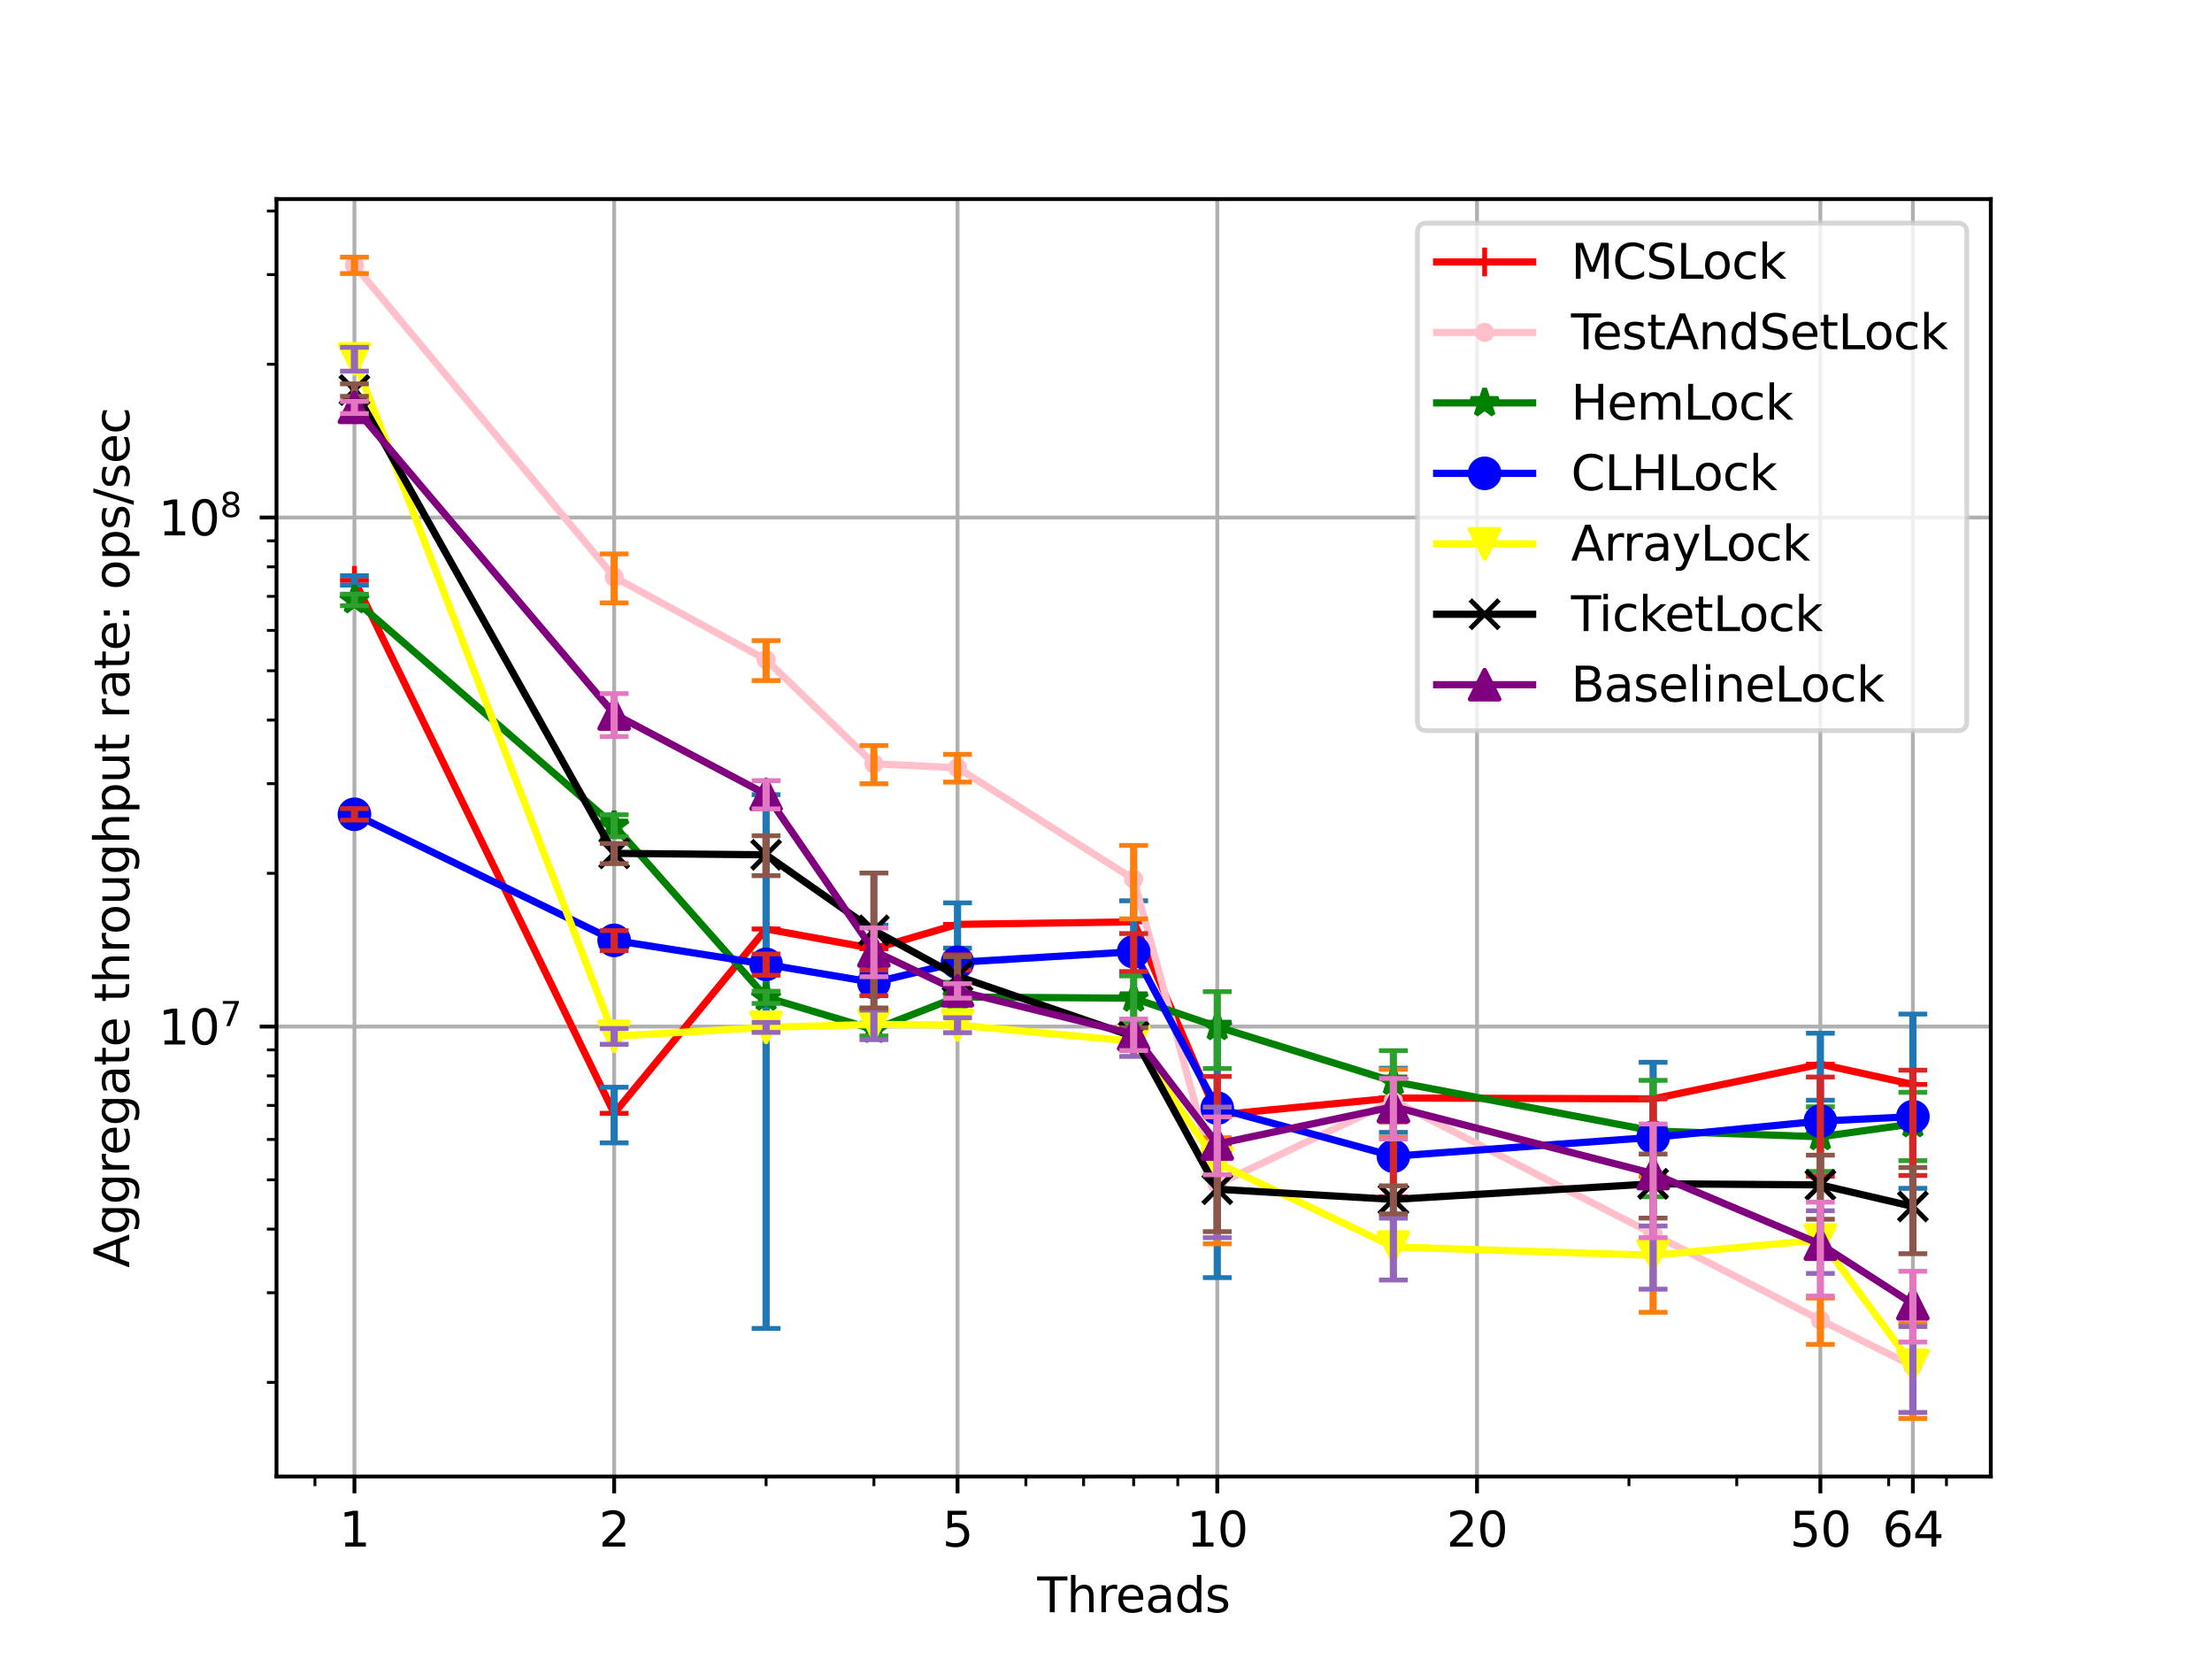 <?xml version="1.0" encoding="utf-8" standalone="no"?>
<!DOCTYPE svg PUBLIC "-//W3C//DTD SVG 1.1//EN"
  "http://www.w3.org/Graphics/SVG/1.1/DTD/svg11.dtd">
<svg xmlns:xlink="http://www.w3.org/1999/xlink" width="460.8pt" height="345.6pt" viewBox="0 0 460.8 345.6" xmlns="http://www.w3.org/2000/svg" version="1.1">
 <defs>
  <style type="text/css">*{stroke-linejoin: round; stroke-linecap: butt}</style>
 </defs>
 <g id="figure_1">
  <g id="patch_1">
   <path d="M 0 345.6 
L 460.8 345.6 
L 460.8 0 
L 0 0 
z
" style="fill: #ffffff"/>
  </g>
  <g id="axes_1">
   <g id="patch_2">
    <path d="M 57.6 307.584 
L 414.72 307.584 
L 414.72 41.472 
L 57.6 41.472 
z
" style="fill: #ffffff"/>
   </g>
   <g id="matplotlib.axis_1">
    <g id="xtick_1">
     <g id="line2d_1">
      <path d="M 73.833 307.584 
L 73.833 41.472 
" clip-path="url(#p9ba572ed52)" style="fill: none; stroke: #b0b0b0; stroke-width: 0.8; stroke-linecap: square"/>
     </g>
     <g id="line2d_2">
      <defs>
       <path id="m5af86417da" d="M 0 0 
L 0 3.5 
" style="stroke: #000000; stroke-width: 0.8"/>
      </defs>
      <g>
       <use xlink:href="#m5af86417da" x="73.833" y="307.584" style="stroke: #000000; stroke-width: 0.8"/>
      </g>
     </g>
     <g id="text_1">
      <!-- 1 -->
      <g transform="translate(70.651 322.182)scale(0.1 -0.1)">
       <defs>
        <path id="DejaVuSans-31" d="M 794 531 
L 1825 531 
L 1825 4091 
L 703 3866 
L 703 4441 
L 1819 4666 
L 2450 4666 
L 2450 531 
L 3481 531 
L 3481 0 
L 794 0 
L 794 531 
z
" transform="scale(0.016)"/>
       </defs>
       <use xlink:href="#DejaVuSans-31"/>
      </g>
     </g>
    </g>
    <g id="xtick_2">
     <g id="line2d_3">
      <path d="M 127.942 307.584 
L 127.942 41.472 
" clip-path="url(#p9ba572ed52)" style="fill: none; stroke: #b0b0b0; stroke-width: 0.8; stroke-linecap: square"/>
     </g>
     <g id="line2d_4">
      <g>
       <use xlink:href="#m5af86417da" x="127.942" y="307.584" style="stroke: #000000; stroke-width: 0.8"/>
      </g>
     </g>
     <g id="text_2">
      <!-- 2 -->
      <g transform="translate(124.761 322.182)scale(0.1 -0.1)">
       <defs>
        <path id="DejaVuSans-32" d="M 1228 531 
L 3431 531 
L 3431 0 
L 469 0 
L 469 531 
Q 828 903 1448 1529 
Q 2069 2156 2228 2338 
Q 2531 2678 2651 2914 
Q 2772 3150 2772 3378 
Q 2772 3750 2511 3984 
Q 2250 4219 1831 4219 
Q 1534 4219 1204 4116 
Q 875 4013 500 3803 
L 500 4441 
Q 881 4594 1212 4672 
Q 1544 4750 1819 4750 
Q 2544 4750 2975 4387 
Q 3406 4025 3406 3419 
Q 3406 3131 3298 2873 
Q 3191 2616 2906 2266 
Q 2828 2175 2409 1742 
Q 1991 1309 1228 531 
z
" transform="scale(0.016)"/>
       </defs>
       <use xlink:href="#DejaVuSans-32"/>
      </g>
     </g>
    </g>
    <g id="xtick_3">
     <g id="line2d_5">
      <path d="M 199.47 307.584 
L 199.47 41.472 
" clip-path="url(#p9ba572ed52)" style="fill: none; stroke: #b0b0b0; stroke-width: 0.8; stroke-linecap: square"/>
     </g>
     <g id="line2d_6">
      <g>
       <use xlink:href="#m5af86417da" x="199.47" y="307.584" style="stroke: #000000; stroke-width: 0.8"/>
      </g>
     </g>
     <g id="text_3">
      <!-- 5 -->
      <g transform="translate(196.289 322.182)scale(0.1 -0.1)">
       <defs>
        <path id="DejaVuSans-35" d="M 691 4666 
L 3169 4666 
L 3169 4134 
L 1269 4134 
L 1269 2991 
Q 1406 3038 1543 3061 
Q 1681 3084 1819 3084 
Q 2600 3084 3056 2656 
Q 3513 2228 3513 1497 
Q 3513 744 3044 326 
Q 2575 -91 1722 -91 
Q 1428 -91 1123 -41 
Q 819 9 494 109 
L 494 744 
Q 775 591 1075 516 
Q 1375 441 1709 441 
Q 2250 441 2565 725 
Q 2881 1009 2881 1497 
Q 2881 1984 2565 2268 
Q 2250 2553 1709 2553 
Q 1456 2553 1204 2497 
Q 953 2441 691 2322 
L 691 4666 
z
" transform="scale(0.016)"/>
       </defs>
       <use xlink:href="#DejaVuSans-35"/>
      </g>
     </g>
    </g>
    <g id="xtick_4">
     <g id="line2d_7">
      <path d="M 253.579 307.584 
L 253.579 41.472 
" clip-path="url(#p9ba572ed52)" style="fill: none; stroke: #b0b0b0; stroke-width: 0.8; stroke-linecap: square"/>
     </g>
     <g id="line2d_8">
      <g>
       <use xlink:href="#m5af86417da" x="253.579" y="307.584" style="stroke: #000000; stroke-width: 0.8"/>
      </g>
     </g>
     <g id="text_4">
      <!-- 10 -->
      <g transform="translate(247.217 322.182)scale(0.1 -0.1)">
       <defs>
        <path id="DejaVuSans-30" d="M 2034 4250 
Q 1547 4250 1301 3770 
Q 1056 3291 1056 2328 
Q 1056 1369 1301 889 
Q 1547 409 2034 409 
Q 2525 409 2770 889 
Q 3016 1369 3016 2328 
Q 3016 3291 2770 3770 
Q 2525 4250 2034 4250 
z
M 2034 4750 
Q 2819 4750 3233 4129 
Q 3647 3509 3647 2328 
Q 3647 1150 3233 529 
Q 2819 -91 2034 -91 
Q 1250 -91 836 529 
Q 422 1150 422 2328 
Q 422 3509 836 4129 
Q 1250 4750 2034 4750 
z
" transform="scale(0.016)"/>
       </defs>
       <use xlink:href="#DejaVuSans-31"/>
       <use xlink:href="#DejaVuSans-30" x="63.623"/>
      </g>
     </g>
    </g>
    <g id="xtick_5">
     <g id="line2d_9">
      <path d="M 307.688 307.584 
L 307.688 41.472 
" clip-path="url(#p9ba572ed52)" style="fill: none; stroke: #b0b0b0; stroke-width: 0.8; stroke-linecap: square"/>
     </g>
     <g id="line2d_10">
      <g>
       <use xlink:href="#m5af86417da" x="307.688" y="307.584" style="stroke: #000000; stroke-width: 0.8"/>
      </g>
     </g>
     <g id="text_5">
      <!-- 20 -->
      <g transform="translate(301.326 322.182)scale(0.1 -0.1)">
       <use xlink:href="#DejaVuSans-32"/>
       <use xlink:href="#DejaVuSans-30" x="63.623"/>
      </g>
     </g>
    </g>
    <g id="xtick_6">
     <g id="line2d_11">
      <path d="M 379.217 307.584 
L 379.217 41.472 
" clip-path="url(#p9ba572ed52)" style="fill: none; stroke: #b0b0b0; stroke-width: 0.8; stroke-linecap: square"/>
     </g>
     <g id="line2d_12">
      <g>
       <use xlink:href="#m5af86417da" x="379.217" y="307.584" style="stroke: #000000; stroke-width: 0.8"/>
      </g>
     </g>
     <g id="text_6">
      <!-- 50 -->
      <g transform="translate(372.854 322.182)scale(0.1 -0.1)">
       <use xlink:href="#DejaVuSans-35"/>
       <use xlink:href="#DejaVuSans-30" x="63.623"/>
      </g>
     </g>
    </g>
    <g id="xtick_7">
     <g id="line2d_13">
      <path d="M 398.487 307.584 
L 398.487 41.472 
" clip-path="url(#p9ba572ed52)" style="fill: none; stroke: #b0b0b0; stroke-width: 0.8; stroke-linecap: square"/>
     </g>
     <g id="line2d_14">
      <g>
       <use xlink:href="#m5af86417da" x="398.487" y="307.584" style="stroke: #000000; stroke-width: 0.8"/>
      </g>
     </g>
     <g id="text_7">
      <!-- 64 -->
      <g transform="translate(392.125 322.182)scale(0.1 -0.1)">
       <defs>
        <path id="DejaVuSans-36" d="M 2113 2584 
Q 1688 2584 1439 2293 
Q 1191 2003 1191 1497 
Q 1191 994 1439 701 
Q 1688 409 2113 409 
Q 2538 409 2786 701 
Q 3034 994 3034 1497 
Q 3034 2003 2786 2293 
Q 2538 2584 2113 2584 
z
M 3366 4563 
L 3366 3988 
Q 3128 4100 2886 4159 
Q 2644 4219 2406 4219 
Q 1781 4219 1451 3797 
Q 1122 3375 1075 2522 
Q 1259 2794 1537 2939 
Q 1816 3084 2150 3084 
Q 2853 3084 3261 2657 
Q 3669 2231 3669 1497 
Q 3669 778 3244 343 
Q 2819 -91 2113 -91 
Q 1303 -91 875 529 
Q 447 1150 447 2328 
Q 447 3434 972 4092 
Q 1497 4750 2381 4750 
Q 2619 4750 2861 4703 
Q 3103 4656 3366 4563 
z
" transform="scale(0.016)"/>
        <path id="DejaVuSans-34" d="M 2419 4116 
L 825 1625 
L 2419 1625 
L 2419 4116 
z
M 2253 4666 
L 3047 4666 
L 3047 1625 
L 3713 1625 
L 3713 1100 
L 3047 1100 
L 3047 0 
L 2419 0 
L 2419 1100 
L 313 1100 
L 313 1709 
L 2253 4666 
z
" transform="scale(0.016)"/>
       </defs>
       <use xlink:href="#DejaVuSans-36"/>
       <use xlink:href="#DejaVuSans-34" x="63.623"/>
      </g>
     </g>
    </g>
    <g id="xtick_8">
     <g id="line2d_15">
      <defs>
       <path id="m9a5c07ecfa" d="M 0 0 
L 0 2 
" style="stroke: #000000; stroke-width: 0.6"/>
      </defs>
      <g>
       <use xlink:href="#m9a5c07ecfa" x="65.608" y="307.584" style="stroke: #000000; stroke-width: 0.6"/>
      </g>
     </g>
    </g>
    <g id="xtick_9">
     <g id="line2d_16">
      <g>
       <use xlink:href="#m9a5c07ecfa" x="159.594" y="307.584" style="stroke: #000000; stroke-width: 0.6"/>
      </g>
     </g>
    </g>
    <g id="xtick_10">
     <g id="line2d_17">
      <g>
       <use xlink:href="#m9a5c07ecfa" x="182.051" y="307.584" style="stroke: #000000; stroke-width: 0.6"/>
      </g>
     </g>
    </g>
    <g id="xtick_11">
     <g id="line2d_18">
      <g>
       <use xlink:href="#m9a5c07ecfa" x="213.703" y="307.584" style="stroke: #000000; stroke-width: 0.6"/>
      </g>
     </g>
    </g>
    <g id="xtick_12">
     <g id="line2d_19">
      <g>
       <use xlink:href="#m9a5c07ecfa" x="225.736" y="307.584" style="stroke: #000000; stroke-width: 0.6"/>
      </g>
     </g>
    </g>
    <g id="xtick_13">
     <g id="line2d_20">
      <g>
       <use xlink:href="#m9a5c07ecfa" x="236.16" y="307.584" style="stroke: #000000; stroke-width: 0.6"/>
      </g>
     </g>
    </g>
    <g id="xtick_14">
     <g id="line2d_21">
      <g>
       <use xlink:href="#m9a5c07ecfa" x="245.354" y="307.584" style="stroke: #000000; stroke-width: 0.6"/>
      </g>
     </g>
    </g>
    <g id="xtick_15">
     <g id="line2d_22">
      <g>
       <use xlink:href="#m9a5c07ecfa" x="339.34" y="307.584" style="stroke: #000000; stroke-width: 0.6"/>
      </g>
     </g>
    </g>
    <g id="xtick_16">
     <g id="line2d_23">
      <g>
       <use xlink:href="#m9a5c07ecfa" x="361.797" y="307.584" style="stroke: #000000; stroke-width: 0.6"/>
      </g>
     </g>
    </g>
    <g id="xtick_17">
     <g id="line2d_24">
      <g>
       <use xlink:href="#m9a5c07ecfa" x="393.449" y="307.584" style="stroke: #000000; stroke-width: 0.6"/>
      </g>
     </g>
    </g>
    <g id="xtick_18">
     <g id="line2d_25">
      <g>
       <use xlink:href="#m9a5c07ecfa" x="405.483" y="307.584" style="stroke: #000000; stroke-width: 0.6"/>
      </g>
     </g>
    </g>
    <g id="text_8">
     <!-- Threads -->
     <g transform="translate(216.075 335.861)scale(0.1 -0.1)">
      <defs>
       <path id="DejaVuSans-54" d="M -19 4666 
L 3928 4666 
L 3928 4134 
L 2272 4134 
L 2272 0 
L 1638 0 
L 1638 4134 
L -19 4134 
L -19 4666 
z
" transform="scale(0.016)"/>
       <path id="DejaVuSans-68" d="M 3513 2113 
L 3513 0 
L 2938 0 
L 2938 2094 
Q 2938 2591 2744 2837 
Q 2550 3084 2163 3084 
Q 1697 3084 1428 2787 
Q 1159 2491 1159 1978 
L 1159 0 
L 581 0 
L 581 4863 
L 1159 4863 
L 1159 2956 
Q 1366 3272 1645 3428 
Q 1925 3584 2291 3584 
Q 2894 3584 3203 3211 
Q 3513 2838 3513 2113 
z
" transform="scale(0.016)"/>
       <path id="DejaVuSans-72" d="M 2631 2963 
Q 2534 3019 2420 3045 
Q 2306 3072 2169 3072 
Q 1681 3072 1420 2755 
Q 1159 2438 1159 1844 
L 1159 0 
L 581 0 
L 581 3500 
L 1159 3500 
L 1159 2956 
Q 1341 3275 1631 3429 
Q 1922 3584 2338 3584 
Q 2397 3584 2469 3576 
Q 2541 3569 2628 3553 
L 2631 2963 
z
" transform="scale(0.016)"/>
       <path id="DejaVuSans-65" d="M 3597 1894 
L 3597 1613 
L 953 1613 
Q 991 1019 1311 708 
Q 1631 397 2203 397 
Q 2534 397 2845 478 
Q 3156 559 3463 722 
L 3463 178 
Q 3153 47 2828 -22 
Q 2503 -91 2169 -91 
Q 1331 -91 842 396 
Q 353 884 353 1716 
Q 353 2575 817 3079 
Q 1281 3584 2069 3584 
Q 2775 3584 3186 3129 
Q 3597 2675 3597 1894 
z
M 3022 2063 
Q 3016 2534 2758 2815 
Q 2500 3097 2075 3097 
Q 1594 3097 1305 2825 
Q 1016 2553 972 2059 
L 3022 2063 
z
" transform="scale(0.016)"/>
       <path id="DejaVuSans-61" d="M 2194 1759 
Q 1497 1759 1228 1600 
Q 959 1441 959 1056 
Q 959 750 1161 570 
Q 1363 391 1709 391 
Q 2188 391 2477 730 
Q 2766 1069 2766 1631 
L 2766 1759 
L 2194 1759 
z
M 3341 1997 
L 3341 0 
L 2766 0 
L 2766 531 
Q 2569 213 2275 61 
Q 1981 -91 1556 -91 
Q 1019 -91 701 211 
Q 384 513 384 1019 
Q 384 1609 779 1909 
Q 1175 2209 1959 2209 
L 2766 2209 
L 2766 2266 
Q 2766 2663 2505 2880 
Q 2244 3097 1772 3097 
Q 1472 3097 1187 3025 
Q 903 2953 641 2809 
L 641 3341 
Q 956 3463 1253 3523 
Q 1550 3584 1831 3584 
Q 2591 3584 2966 3190 
Q 3341 2797 3341 1997 
z
" transform="scale(0.016)"/>
       <path id="DejaVuSans-64" d="M 2906 2969 
L 2906 4863 
L 3481 4863 
L 3481 0 
L 2906 0 
L 2906 525 
Q 2725 213 2448 61 
Q 2172 -91 1784 -91 
Q 1150 -91 751 415 
Q 353 922 353 1747 
Q 353 2572 751 3078 
Q 1150 3584 1784 3584 
Q 2172 3584 2448 3432 
Q 2725 3281 2906 2969 
z
M 947 1747 
Q 947 1113 1208 752 
Q 1469 391 1925 391 
Q 2381 391 2643 752 
Q 2906 1113 2906 1747 
Q 2906 2381 2643 2742 
Q 2381 3103 1925 3103 
Q 1469 3103 1208 2742 
Q 947 2381 947 1747 
z
" transform="scale(0.016)"/>
       <path id="DejaVuSans-73" d="M 2834 3397 
L 2834 2853 
Q 2591 2978 2328 3040 
Q 2066 3103 1784 3103 
Q 1356 3103 1142 2972 
Q 928 2841 928 2578 
Q 928 2378 1081 2264 
Q 1234 2150 1697 2047 
L 1894 2003 
Q 2506 1872 2764 1633 
Q 3022 1394 3022 966 
Q 3022 478 2636 193 
Q 2250 -91 1575 -91 
Q 1294 -91 989 -36 
Q 684 19 347 128 
L 347 722 
Q 666 556 975 473 
Q 1284 391 1588 391 
Q 1994 391 2212 530 
Q 2431 669 2431 922 
Q 2431 1156 2273 1281 
Q 2116 1406 1581 1522 
L 1381 1569 
Q 847 1681 609 1914 
Q 372 2147 372 2553 
Q 372 3047 722 3315 
Q 1072 3584 1716 3584 
Q 2034 3584 2315 3537 
Q 2597 3491 2834 3397 
z
" transform="scale(0.016)"/>
      </defs>
      <use xlink:href="#DejaVuSans-54"/>
      <use xlink:href="#DejaVuSans-68" x="61.084"/>
      <use xlink:href="#DejaVuSans-72" x="124.463"/>
      <use xlink:href="#DejaVuSans-65" x="163.326"/>
      <use xlink:href="#DejaVuSans-61" x="224.85"/>
      <use xlink:href="#DejaVuSans-64" x="286.129"/>
      <use xlink:href="#DejaVuSans-73" x="349.605"/>
     </g>
    </g>
   </g>
   <g id="matplotlib.axis_2">
    <g id="ytick_1">
     <g id="line2d_26">
      <path d="M 57.6 213.851 
L 414.72 213.851 
" clip-path="url(#p9ba572ed52)" style="fill: none; stroke: #b0b0b0; stroke-width: 0.8; stroke-linecap: square"/>
     </g>
     <g id="line2d_27">
      <defs>
       <path id="m259a7bb2de" d="M 0 0 
L -3.5 0 
" style="stroke: #000000; stroke-width: 0.8"/>
      </defs>
      <g>
       <use xlink:href="#m259a7bb2de" x="57.6" y="213.851" style="stroke: #000000; stroke-width: 0.8"/>
      </g>
     </g>
     <g id="text_9">
      <!-- $\mathdefault{10^{7}}$ -->
      <g transform="translate(33 217.65)scale(0.1 -0.1)">
       <defs>
        <path id="DejaVuSans-37" d="M 525 4666 
L 3525 4666 
L 3525 4397 
L 1831 0 
L 1172 0 
L 2766 4134 
L 525 4134 
L 525 4666 
z
" transform="scale(0.016)"/>
       </defs>
       <use xlink:href="#DejaVuSans-31" transform="translate(0 0.684)"/>
       <use xlink:href="#DejaVuSans-30" transform="translate(63.623 0.684)"/>
       <use xlink:href="#DejaVuSans-37" transform="translate(128.203 38.966)scale(0.7)"/>
      </g>
     </g>
    </g>
    <g id="ytick_2">
     <g id="line2d_28">
      <path d="M 57.6 107.804 
L 414.72 107.804 
" clip-path="url(#p9ba572ed52)" style="fill: none; stroke: #b0b0b0; stroke-width: 0.8; stroke-linecap: square"/>
     </g>
     <g id="line2d_29">
      <g>
       <use xlink:href="#m259a7bb2de" x="57.6" y="107.804" style="stroke: #000000; stroke-width: 0.8"/>
      </g>
     </g>
     <g id="text_10">
      <!-- $\mathdefault{10^{8}}$ -->
      <g transform="translate(33 111.603)scale(0.1 -0.1)">
       <defs>
        <path id="DejaVuSans-38" d="M 2034 2216 
Q 1584 2216 1326 1975 
Q 1069 1734 1069 1313 
Q 1069 891 1326 650 
Q 1584 409 2034 409 
Q 2484 409 2743 651 
Q 3003 894 3003 1313 
Q 3003 1734 2745 1975 
Q 2488 2216 2034 2216 
z
M 1403 2484 
Q 997 2584 770 2862 
Q 544 3141 544 3541 
Q 544 4100 942 4425 
Q 1341 4750 2034 4750 
Q 2731 4750 3128 4425 
Q 3525 4100 3525 3541 
Q 3525 3141 3298 2862 
Q 3072 2584 2669 2484 
Q 3125 2378 3379 2068 
Q 3634 1759 3634 1313 
Q 3634 634 3220 271 
Q 2806 -91 2034 -91 
Q 1263 -91 848 271 
Q 434 634 434 1313 
Q 434 1759 690 2068 
Q 947 2378 1403 2484 
z
M 1172 3481 
Q 1172 3119 1398 2916 
Q 1625 2713 2034 2713 
Q 2441 2713 2670 2916 
Q 2900 3119 2900 3481 
Q 2900 3844 2670 4047 
Q 2441 4250 2034 4250 
Q 1625 4250 1398 4047 
Q 1172 3844 1172 3481 
z
" transform="scale(0.016)"/>
       </defs>
       <use xlink:href="#DejaVuSans-31" transform="translate(0 0.766)"/>
       <use xlink:href="#DejaVuSans-30" transform="translate(63.623 0.766)"/>
       <use xlink:href="#DejaVuSans-38" transform="translate(128.203 39.047)scale(0.7)"/>
      </g>
     </g>
    </g>
    <g id="ytick_3">
     <g id="line2d_30">
      <defs>
       <path id="mc764def3c1" d="M 0 0 
L -2 0 
" style="stroke: #000000; stroke-width: 0.6"/>
      </defs>
      <g>
       <use xlink:href="#mc764def3c1" x="57.6" y="287.974" style="stroke: #000000; stroke-width: 0.6"/>
      </g>
     </g>
    </g>
    <g id="ytick_4">
     <g id="line2d_31">
      <g>
       <use xlink:href="#mc764def3c1" x="57.6" y="269.3" style="stroke: #000000; stroke-width: 0.6"/>
      </g>
     </g>
    </g>
    <g id="ytick_5">
     <g id="line2d_32">
      <g>
       <use xlink:href="#mc764def3c1" x="57.6" y="256.051" style="stroke: #000000; stroke-width: 0.6"/>
      </g>
     </g>
    </g>
    <g id="ytick_6">
     <g id="line2d_33">
      <g>
       <use xlink:href="#mc764def3c1" x="57.6" y="245.774" style="stroke: #000000; stroke-width: 0.6"/>
      </g>
     </g>
    </g>
    <g id="ytick_7">
     <g id="line2d_34">
      <g>
       <use xlink:href="#mc764def3c1" x="57.6" y="237.377" style="stroke: #000000; stroke-width: 0.6"/>
      </g>
     </g>
    </g>
    <g id="ytick_8">
     <g id="line2d_35">
      <g>
       <use xlink:href="#mc764def3c1" x="57.6" y="230.277" style="stroke: #000000; stroke-width: 0.6"/>
      </g>
     </g>
    </g>
    <g id="ytick_9">
     <g id="line2d_36">
      <g>
       <use xlink:href="#mc764def3c1" x="57.6" y="224.128" style="stroke: #000000; stroke-width: 0.6"/>
      </g>
     </g>
    </g>
    <g id="ytick_10">
     <g id="line2d_37">
      <g>
       <use xlink:href="#mc764def3c1" x="57.6" y="218.703" style="stroke: #000000; stroke-width: 0.6"/>
      </g>
     </g>
    </g>
    <g id="ytick_11">
     <g id="line2d_38">
      <g>
       <use xlink:href="#mc764def3c1" x="57.6" y="181.927" style="stroke: #000000; stroke-width: 0.6"/>
      </g>
     </g>
    </g>
    <g id="ytick_12">
     <g id="line2d_39">
      <g>
       <use xlink:href="#mc764def3c1" x="57.6" y="163.254" style="stroke: #000000; stroke-width: 0.6"/>
      </g>
     </g>
    </g>
    <g id="ytick_13">
     <g id="line2d_40">
      <g>
       <use xlink:href="#mc764def3c1" x="57.6" y="150.004" style="stroke: #000000; stroke-width: 0.6"/>
      </g>
     </g>
    </g>
    <g id="ytick_14">
     <g id="line2d_41">
      <g>
       <use xlink:href="#mc764def3c1" x="57.6" y="139.727" style="stroke: #000000; stroke-width: 0.6"/>
      </g>
     </g>
    </g>
    <g id="ytick_15">
     <g id="line2d_42">
      <g>
       <use xlink:href="#mc764def3c1" x="57.6" y="131.33" style="stroke: #000000; stroke-width: 0.6"/>
      </g>
     </g>
    </g>
    <g id="ytick_16">
     <g id="line2d_43">
      <g>
       <use xlink:href="#mc764def3c1" x="57.6" y="124.231" style="stroke: #000000; stroke-width: 0.6"/>
      </g>
     </g>
    </g>
    <g id="ytick_17">
     <g id="line2d_44">
      <g>
       <use xlink:href="#mc764def3c1" x="57.6" y="118.081" style="stroke: #000000; stroke-width: 0.6"/>
      </g>
     </g>
    </g>
    <g id="ytick_18">
     <g id="line2d_45">
      <g>
       <use xlink:href="#mc764def3c1" x="57.6" y="112.656" style="stroke: #000000; stroke-width: 0.6"/>
      </g>
     </g>
    </g>
    <g id="ytick_19">
     <g id="line2d_46">
      <g>
       <use xlink:href="#mc764def3c1" x="57.6" y="75.881" style="stroke: #000000; stroke-width: 0.6"/>
      </g>
     </g>
    </g>
    <g id="ytick_20">
     <g id="line2d_47">
      <g>
       <use xlink:href="#mc764def3c1" x="57.6" y="57.207" style="stroke: #000000; stroke-width: 0.6"/>
      </g>
     </g>
    </g>
    <g id="ytick_21">
     <g id="line2d_48">
      <g>
       <use xlink:href="#mc764def3c1" x="57.6" y="43.958" style="stroke: #000000; stroke-width: 0.6"/>
      </g>
     </g>
    </g>
    <g id="text_11">
     <!-- Aggregate throughput rate: ops/sec -->
     <g transform="translate(26.92 264.098)rotate(-90)scale(0.1 -0.1)">
      <defs>
       <path id="DejaVuSans-41" d="M 2188 4044 
L 1331 1722 
L 3047 1722 
L 2188 4044 
z
M 1831 4666 
L 2547 4666 
L 4325 0 
L 3669 0 
L 3244 1197 
L 1141 1197 
L 716 0 
L 50 0 
L 1831 4666 
z
" transform="scale(0.016)"/>
       <path id="DejaVuSans-67" d="M 2906 1791 
Q 2906 2416 2648 2759 
Q 2391 3103 1925 3103 
Q 1463 3103 1205 2759 
Q 947 2416 947 1791 
Q 947 1169 1205 825 
Q 1463 481 1925 481 
Q 2391 481 2648 825 
Q 2906 1169 2906 1791 
z
M 3481 434 
Q 3481 -459 3084 -895 
Q 2688 -1331 1869 -1331 
Q 1566 -1331 1297 -1286 
Q 1028 -1241 775 -1147 
L 775 -588 
Q 1028 -725 1275 -790 
Q 1522 -856 1778 -856 
Q 2344 -856 2625 -561 
Q 2906 -266 2906 331 
L 2906 616 
Q 2728 306 2450 153 
Q 2172 0 1784 0 
Q 1141 0 747 490 
Q 353 981 353 1791 
Q 353 2603 747 3093 
Q 1141 3584 1784 3584 
Q 2172 3584 2450 3431 
Q 2728 3278 2906 2969 
L 2906 3500 
L 3481 3500 
L 3481 434 
z
" transform="scale(0.016)"/>
       <path id="DejaVuSans-74" d="M 1172 4494 
L 1172 3500 
L 2356 3500 
L 2356 3053 
L 1172 3053 
L 1172 1153 
Q 1172 725 1289 603 
Q 1406 481 1766 481 
L 2356 481 
L 2356 0 
L 1766 0 
Q 1100 0 847 248 
Q 594 497 594 1153 
L 594 3053 
L 172 3053 
L 172 3500 
L 594 3500 
L 594 4494 
L 1172 4494 
z
" transform="scale(0.016)"/>
       <path id="DejaVuSans-20" transform="scale(0.016)"/>
       <path id="DejaVuSans-6f" d="M 1959 3097 
Q 1497 3097 1228 2736 
Q 959 2375 959 1747 
Q 959 1119 1226 758 
Q 1494 397 1959 397 
Q 2419 397 2687 759 
Q 2956 1122 2956 1747 
Q 2956 2369 2687 2733 
Q 2419 3097 1959 3097 
z
M 1959 3584 
Q 2709 3584 3137 3096 
Q 3566 2609 3566 1747 
Q 3566 888 3137 398 
Q 2709 -91 1959 -91 
Q 1206 -91 779 398 
Q 353 888 353 1747 
Q 353 2609 779 3096 
Q 1206 3584 1959 3584 
z
" transform="scale(0.016)"/>
       <path id="DejaVuSans-75" d="M 544 1381 
L 544 3500 
L 1119 3500 
L 1119 1403 
Q 1119 906 1312 657 
Q 1506 409 1894 409 
Q 2359 409 2629 706 
Q 2900 1003 2900 1516 
L 2900 3500 
L 3475 3500 
L 3475 0 
L 2900 0 
L 2900 538 
Q 2691 219 2414 64 
Q 2138 -91 1772 -91 
Q 1169 -91 856 284 
Q 544 659 544 1381 
z
M 1991 3584 
L 1991 3584 
z
" transform="scale(0.016)"/>
       <path id="DejaVuSans-70" d="M 1159 525 
L 1159 -1331 
L 581 -1331 
L 581 3500 
L 1159 3500 
L 1159 2969 
Q 1341 3281 1617 3432 
Q 1894 3584 2278 3584 
Q 2916 3584 3314 3078 
Q 3713 2572 3713 1747 
Q 3713 922 3314 415 
Q 2916 -91 2278 -91 
Q 1894 -91 1617 61 
Q 1341 213 1159 525 
z
M 3116 1747 
Q 3116 2381 2855 2742 
Q 2594 3103 2138 3103 
Q 1681 3103 1420 2742 
Q 1159 2381 1159 1747 
Q 1159 1113 1420 752 
Q 1681 391 2138 391 
Q 2594 391 2855 752 
Q 3116 1113 3116 1747 
z
" transform="scale(0.016)"/>
       <path id="DejaVuSans-3a" d="M 750 794 
L 1409 794 
L 1409 0 
L 750 0 
L 750 794 
z
M 750 3309 
L 1409 3309 
L 1409 2516 
L 750 2516 
L 750 3309 
z
" transform="scale(0.016)"/>
       <path id="DejaVuSans-2f" d="M 1625 4666 
L 2156 4666 
L 531 -594 
L 0 -594 
L 1625 4666 
z
" transform="scale(0.016)"/>
       <path id="DejaVuSans-63" d="M 3122 3366 
L 3122 2828 
Q 2878 2963 2633 3030 
Q 2388 3097 2138 3097 
Q 1578 3097 1268 2742 
Q 959 2388 959 1747 
Q 959 1106 1268 751 
Q 1578 397 2138 397 
Q 2388 397 2633 464 
Q 2878 531 3122 666 
L 3122 134 
Q 2881 22 2623 -34 
Q 2366 -91 2075 -91 
Q 1284 -91 818 406 
Q 353 903 353 1747 
Q 353 2603 823 3093 
Q 1294 3584 2113 3584 
Q 2378 3584 2631 3529 
Q 2884 3475 3122 3366 
z
" transform="scale(0.016)"/>
      </defs>
      <use xlink:href="#DejaVuSans-41"/>
      <use xlink:href="#DejaVuSans-67" x="68.408"/>
      <use xlink:href="#DejaVuSans-67" x="131.885"/>
      <use xlink:href="#DejaVuSans-72" x="195.361"/>
      <use xlink:href="#DejaVuSans-65" x="234.225"/>
      <use xlink:href="#DejaVuSans-67" x="295.748"/>
      <use xlink:href="#DejaVuSans-61" x="359.225"/>
      <use xlink:href="#DejaVuSans-74" x="420.504"/>
      <use xlink:href="#DejaVuSans-65" x="459.713"/>
      <use xlink:href="#DejaVuSans-20" x="521.236"/>
      <use xlink:href="#DejaVuSans-74" x="553.023"/>
      <use xlink:href="#DejaVuSans-68" x="592.232"/>
      <use xlink:href="#DejaVuSans-72" x="655.611"/>
      <use xlink:href="#DejaVuSans-6f" x="694.475"/>
      <use xlink:href="#DejaVuSans-75" x="755.656"/>
      <use xlink:href="#DejaVuSans-67" x="819.035"/>
      <use xlink:href="#DejaVuSans-68" x="882.512"/>
      <use xlink:href="#DejaVuSans-70" x="945.891"/>
      <use xlink:href="#DejaVuSans-75" x="1009.367"/>
      <use xlink:href="#DejaVuSans-74" x="1072.746"/>
      <use xlink:href="#DejaVuSans-20" x="1111.955"/>
      <use xlink:href="#DejaVuSans-72" x="1143.742"/>
      <use xlink:href="#DejaVuSans-61" x="1184.855"/>
      <use xlink:href="#DejaVuSans-74" x="1246.135"/>
      <use xlink:href="#DejaVuSans-65" x="1285.344"/>
      <use xlink:href="#DejaVuSans-3a" x="1346.867"/>
      <use xlink:href="#DejaVuSans-20" x="1380.559"/>
      <use xlink:href="#DejaVuSans-6f" x="1412.346"/>
      <use xlink:href="#DejaVuSans-70" x="1473.527"/>
      <use xlink:href="#DejaVuSans-73" x="1537.004"/>
      <use xlink:href="#DejaVuSans-2f" x="1589.104"/>
      <use xlink:href="#DejaVuSans-73" x="1622.795"/>
      <use xlink:href="#DejaVuSans-65" x="1674.895"/>
      <use xlink:href="#DejaVuSans-63" x="1736.418"/>
     </g>
    </g>
   </g>
   <g id="line2d_49">
    <path d="M 73.833 120.901 
L 127.942 231.923 
L 159.594 193.523 
L 182.051 197.631 
L 199.47 192.561 
L 236.16 192.047 
L 253.579 232.275 
L 290.269 228.731 
L 344.378 228.907 
L 379.217 221.686 
L 398.487 225.911 
" clip-path="url(#p9ba572ed52)" style="fill: none; stroke: #ff0000; stroke-width: 1.5; stroke-linecap: square"/>
    <defs>
     <path id="mf8c5232384" d="M -3 0 
L 3 0 
M 0 3 
L 0 -3 
" style="stroke: #ff0000"/>
    </defs>
    <g clip-path="url(#p9ba572ed52)">
     <use xlink:href="#mf8c5232384" x="73.833" y="120.901" style="fill: #ff0000; stroke: #ff0000"/>
     <use xlink:href="#mf8c5232384" x="127.942" y="231.923" style="fill: #ff0000; stroke: #ff0000"/>
     <use xlink:href="#mf8c5232384" x="159.594" y="193.523" style="fill: #ff0000; stroke: #ff0000"/>
     <use xlink:href="#mf8c5232384" x="182.051" y="197.631" style="fill: #ff0000; stroke: #ff0000"/>
     <use xlink:href="#mf8c5232384" x="199.47" y="192.561" style="fill: #ff0000; stroke: #ff0000"/>
     <use xlink:href="#mf8c5232384" x="236.16" y="192.047" style="fill: #ff0000; stroke: #ff0000"/>
     <use xlink:href="#mf8c5232384" x="253.579" y="232.275" style="fill: #ff0000; stroke: #ff0000"/>
     <use xlink:href="#mf8c5232384" x="290.269" y="228.731" style="fill: #ff0000; stroke: #ff0000"/>
     <use xlink:href="#mf8c5232384" x="344.378" y="228.907" style="fill: #ff0000; stroke: #ff0000"/>
     <use xlink:href="#mf8c5232384" x="379.217" y="221.686" style="fill: #ff0000; stroke: #ff0000"/>
     <use xlink:href="#mf8c5232384" x="398.487" y="225.911" style="fill: #ff0000; stroke: #ff0000"/>
    </g>
   </g>
   <g id="LineCollection_1">
    <path d="M 73.833 121.89 
L 73.833 119.932 
" clip-path="url(#p9ba572ed52)" style="fill: none; stroke: #1f77b4; stroke-width: 1.5"/>
    <path d="M 127.942 238.079 
L 127.942 226.494 
" clip-path="url(#p9ba572ed52)" style="fill: none; stroke: #1f77b4; stroke-width: 1.5"/>
    <path d="M 159.594 276.738 
L 159.594 165.545 
" clip-path="url(#p9ba572ed52)" style="fill: none; stroke: #1f77b4; stroke-width: 1.5"/>
    <path d="M 182.051 203.109 
L 182.051 192.737 
" clip-path="url(#p9ba572ed52)" style="fill: none; stroke: #1f77b4; stroke-width: 1.5"/>
    <path d="M 199.47 197.516 
L 199.47 188.087 
" clip-path="url(#p9ba572ed52)" style="fill: none; stroke: #1f77b4; stroke-width: 1.5"/>
    <path d="M 236.16 196.908 
L 236.16 187.65 
" clip-path="url(#p9ba572ed52)" style="fill: none; stroke: #1f77b4; stroke-width: 1.5"/>
    <path d="M 253.579 266.154 
L 253.579 212.968 
" clip-path="url(#p9ba572ed52)" style="fill: none; stroke: #1f77b4; stroke-width: 1.5"/>
    <path d="M 290.269 235.898 
L 290.269 222.531 
" clip-path="url(#p9ba572ed52)" style="fill: none; stroke: #1f77b4; stroke-width: 1.5"/>
    <path d="M 344.378 238.029 
L 344.378 221.296 
" clip-path="url(#p9ba572ed52)" style="fill: none; stroke: #1f77b4; stroke-width: 1.5"/>
    <path d="M 379.217 229.186 
L 379.217 215.239 
" clip-path="url(#p9ba572ed52)" style="fill: none; stroke: #1f77b4; stroke-width: 1.5"/>
    <path d="M 398.487 247.555 
L 398.487 211.246 
" clip-path="url(#p9ba572ed52)" style="fill: none; stroke: #1f77b4; stroke-width: 1.5"/>
   </g>
   <g id="line2d_50">
    <defs>
     <path id="mf712b13c1a" d="M 3 0 
L -3 -0 
" style="stroke: #1f77b4"/>
    </defs>
    <g clip-path="url(#p9ba572ed52)">
     <use xlink:href="#mf712b13c1a" x="73.833" y="121.89" style="fill: #1f77b4; stroke: #1f77b4"/>
     <use xlink:href="#mf712b13c1a" x="127.942" y="238.079" style="fill: #1f77b4; stroke: #1f77b4"/>
     <use xlink:href="#mf712b13c1a" x="159.594" y="276.738" style="fill: #1f77b4; stroke: #1f77b4"/>
     <use xlink:href="#mf712b13c1a" x="182.051" y="203.109" style="fill: #1f77b4; stroke: #1f77b4"/>
     <use xlink:href="#mf712b13c1a" x="199.47" y="197.516" style="fill: #1f77b4; stroke: #1f77b4"/>
     <use xlink:href="#mf712b13c1a" x="236.16" y="196.908" style="fill: #1f77b4; stroke: #1f77b4"/>
     <use xlink:href="#mf712b13c1a" x="253.579" y="266.154" style="fill: #1f77b4; stroke: #1f77b4"/>
     <use xlink:href="#mf712b13c1a" x="290.269" y="235.898" style="fill: #1f77b4; stroke: #1f77b4"/>
     <use xlink:href="#mf712b13c1a" x="344.378" y="238.029" style="fill: #1f77b4; stroke: #1f77b4"/>
     <use xlink:href="#mf712b13c1a" x="379.217" y="229.186" style="fill: #1f77b4; stroke: #1f77b4"/>
     <use xlink:href="#mf712b13c1a" x="398.487" y="247.555" style="fill: #1f77b4; stroke: #1f77b4"/>
    </g>
   </g>
   <g id="line2d_51">
    <g clip-path="url(#p9ba572ed52)">
     <use xlink:href="#mf712b13c1a" x="73.833" y="119.932" style="fill: #1f77b4; stroke: #1f77b4"/>
     <use xlink:href="#mf712b13c1a" x="127.942" y="226.494" style="fill: #1f77b4; stroke: #1f77b4"/>
     <use xlink:href="#mf712b13c1a" x="159.594" y="165.545" style="fill: #1f77b4; stroke: #1f77b4"/>
     <use xlink:href="#mf712b13c1a" x="182.051" y="192.737" style="fill: #1f77b4; stroke: #1f77b4"/>
     <use xlink:href="#mf712b13c1a" x="199.47" y="188.087" style="fill: #1f77b4; stroke: #1f77b4"/>
     <use xlink:href="#mf712b13c1a" x="236.16" y="187.65" style="fill: #1f77b4; stroke: #1f77b4"/>
     <use xlink:href="#mf712b13c1a" x="253.579" y="212.968" style="fill: #1f77b4; stroke: #1f77b4"/>
     <use xlink:href="#mf712b13c1a" x="290.269" y="222.531" style="fill: #1f77b4; stroke: #1f77b4"/>
     <use xlink:href="#mf712b13c1a" x="344.378" y="221.296" style="fill: #1f77b4; stroke: #1f77b4"/>
     <use xlink:href="#mf712b13c1a" x="379.217" y="215.239" style="fill: #1f77b4; stroke: #1f77b4"/>
     <use xlink:href="#mf712b13c1a" x="398.487" y="211.246" style="fill: #1f77b4; stroke: #1f77b4"/>
    </g>
   </g>
   <g id="line2d_52">
    <path d="M 73.833 55.246 
L 127.942 120.209 
L 159.594 137.426 
L 182.051 159.115 
L 199.47 159.947 
L 236.16 183.139 
L 253.579 246.744 
L 290.269 229.3 
L 344.378 257.081 
L 379.217 274.979 
L 398.487 284.548 
" clip-path="url(#p9ba572ed52)" style="fill: none; stroke: #ffc0cb; stroke-width: 1.5; stroke-linecap: square"/>
    <defs>
     <path id="mc57f02ecc4" d="M 0 1.5 
C 0.398 1.5 0.779 1.342 1.061 1.061 
C 1.342 0.779 1.5 0.398 1.5 0 
C 1.5 -0.398 1.342 -0.779 1.061 -1.061 
C 0.779 -1.342 0.398 -1.5 0 -1.5 
C -0.398 -1.5 -0.779 -1.342 -1.061 -1.061 
C -1.342 -0.779 -1.5 -0.398 -1.5 0 
C -1.5 0.398 -1.342 0.779 -1.061 1.061 
C -0.779 1.342 -0.398 1.5 0 1.5 
z
" style="stroke: #ffc0cb"/>
    </defs>
    <g clip-path="url(#p9ba572ed52)">
     <use xlink:href="#mc57f02ecc4" x="73.833" y="55.246" style="fill: #ffc0cb; stroke: #ffc0cb"/>
     <use xlink:href="#mc57f02ecc4" x="127.942" y="120.209" style="fill: #ffc0cb; stroke: #ffc0cb"/>
     <use xlink:href="#mc57f02ecc4" x="159.594" y="137.426" style="fill: #ffc0cb; stroke: #ffc0cb"/>
     <use xlink:href="#mc57f02ecc4" x="182.051" y="159.115" style="fill: #ffc0cb; stroke: #ffc0cb"/>
     <use xlink:href="#mc57f02ecc4" x="199.47" y="159.947" style="fill: #ffc0cb; stroke: #ffc0cb"/>
     <use xlink:href="#mc57f02ecc4" x="236.16" y="183.139" style="fill: #ffc0cb; stroke: #ffc0cb"/>
     <use xlink:href="#mc57f02ecc4" x="253.579" y="246.744" style="fill: #ffc0cb; stroke: #ffc0cb"/>
     <use xlink:href="#mc57f02ecc4" x="290.269" y="229.3" style="fill: #ffc0cb; stroke: #ffc0cb"/>
     <use xlink:href="#mc57f02ecc4" x="344.378" y="257.081" style="fill: #ffc0cb; stroke: #ffc0cb"/>
     <use xlink:href="#mc57f02ecc4" x="379.217" y="274.979" style="fill: #ffc0cb; stroke: #ffc0cb"/>
     <use xlink:href="#mc57f02ecc4" x="398.487" y="284.548" style="fill: #ffc0cb; stroke: #ffc0cb"/>
    </g>
   </g>
   <g id="LineCollection_2">
    <path d="M 73.833 56.987 
L 73.833 53.568 
" clip-path="url(#p9ba572ed52)" style="fill: none; stroke: #ff7f0e; stroke-width: 1.5"/>
    <path d="M 127.942 125.592 
L 127.942 115.39 
" clip-path="url(#p9ba572ed52)" style="fill: none; stroke: #ff7f0e; stroke-width: 1.5"/>
    <path d="M 159.594 141.77 
L 159.594 133.456 
" clip-path="url(#p9ba572ed52)" style="fill: none; stroke: #ff7f0e; stroke-width: 1.5"/>
    <path d="M 182.051 163.27 
L 182.051 155.304 
" clip-path="url(#p9ba572ed52)" style="fill: none; stroke: #ff7f0e; stroke-width: 1.5"/>
    <path d="M 199.47 162.922 
L 199.47 157.152 
" clip-path="url(#p9ba572ed52)" style="fill: none; stroke: #ff7f0e; stroke-width: 1.5"/>
    <path d="M 236.16 191.421 
L 236.16 176.121 
" clip-path="url(#p9ba572ed52)" style="fill: none; stroke: #ff7f0e; stroke-width: 1.5"/>
    <path d="M 253.579 259.107 
L 253.579 237.008 
" clip-path="url(#p9ba572ed52)" style="fill: none; stroke: #ff7f0e; stroke-width: 1.5"/>
    <path d="M 290.269 236.918 
L 290.269 222.765 
" clip-path="url(#p9ba572ed52)" style="fill: none; stroke: #ff7f0e; stroke-width: 1.5"/>
    <path d="M 344.378 273.379 
L 344.378 245.068 
" clip-path="url(#p9ba572ed52)" style="fill: none; stroke: #ff7f0e; stroke-width: 1.5"/>
    <path d="M 379.217 280.059 
L 379.217 270.404 
" clip-path="url(#p9ba572ed52)" style="fill: none; stroke: #ff7f0e; stroke-width: 1.5"/>
    <path d="M 398.487 295.488 
L 398.487 275.714 
" clip-path="url(#p9ba572ed52)" style="fill: none; stroke: #ff7f0e; stroke-width: 1.5"/>
   </g>
   <g id="line2d_53">
    <defs>
     <path id="md84d877373" d="M 3 0 
L -3 -0 
" style="stroke: #ff7f0e"/>
    </defs>
    <g clip-path="url(#p9ba572ed52)">
     <use xlink:href="#md84d877373" x="73.833" y="56.987" style="fill: #ff7f0e; stroke: #ff7f0e"/>
     <use xlink:href="#md84d877373" x="127.942" y="125.592" style="fill: #ff7f0e; stroke: #ff7f0e"/>
     <use xlink:href="#md84d877373" x="159.594" y="141.77" style="fill: #ff7f0e; stroke: #ff7f0e"/>
     <use xlink:href="#md84d877373" x="182.051" y="163.27" style="fill: #ff7f0e; stroke: #ff7f0e"/>
     <use xlink:href="#md84d877373" x="199.47" y="162.922" style="fill: #ff7f0e; stroke: #ff7f0e"/>
     <use xlink:href="#md84d877373" x="236.16" y="191.421" style="fill: #ff7f0e; stroke: #ff7f0e"/>
     <use xlink:href="#md84d877373" x="253.579" y="259.107" style="fill: #ff7f0e; stroke: #ff7f0e"/>
     <use xlink:href="#md84d877373" x="290.269" y="236.918" style="fill: #ff7f0e; stroke: #ff7f0e"/>
     <use xlink:href="#md84d877373" x="344.378" y="273.379" style="fill: #ff7f0e; stroke: #ff7f0e"/>
     <use xlink:href="#md84d877373" x="379.217" y="280.059" style="fill: #ff7f0e; stroke: #ff7f0e"/>
     <use xlink:href="#md84d877373" x="398.487" y="295.488" style="fill: #ff7f0e; stroke: #ff7f0e"/>
    </g>
   </g>
   <g id="line2d_54">
    <g clip-path="url(#p9ba572ed52)">
     <use xlink:href="#md84d877373" x="73.833" y="53.568" style="fill: #ff7f0e; stroke: #ff7f0e"/>
     <use xlink:href="#md84d877373" x="127.942" y="115.39" style="fill: #ff7f0e; stroke: #ff7f0e"/>
     <use xlink:href="#md84d877373" x="159.594" y="133.456" style="fill: #ff7f0e; stroke: #ff7f0e"/>
     <use xlink:href="#md84d877373" x="182.051" y="155.304" style="fill: #ff7f0e; stroke: #ff7f0e"/>
     <use xlink:href="#md84d877373" x="199.47" y="157.152" style="fill: #ff7f0e; stroke: #ff7f0e"/>
     <use xlink:href="#md84d877373" x="236.16" y="176.121" style="fill: #ff7f0e; stroke: #ff7f0e"/>
     <use xlink:href="#md84d877373" x="253.579" y="237.008" style="fill: #ff7f0e; stroke: #ff7f0e"/>
     <use xlink:href="#md84d877373" x="290.269" y="222.765" style="fill: #ff7f0e; stroke: #ff7f0e"/>
     <use xlink:href="#md84d877373" x="344.378" y="245.068" style="fill: #ff7f0e; stroke: #ff7f0e"/>
     <use xlink:href="#md84d877373" x="379.217" y="270.404" style="fill: #ff7f0e; stroke: #ff7f0e"/>
     <use xlink:href="#md84d877373" x="398.487" y="275.714" style="fill: #ff7f0e; stroke: #ff7f0e"/>
    </g>
   </g>
   <g id="line2d_55">
    <path d="M 73.833 124.959 
L 127.942 171.976 
L 159.594 207.749 
L 182.051 214.466 
L 199.47 207.682 
L 236.16 207.947 
L 253.579 213.895 
L 290.269 225.292 
L 344.378 235.601 
L 379.217 236.813 
L 398.487 234.121 
" clip-path="url(#p9ba572ed52)" style="fill: none; stroke: #008000; stroke-width: 1.5; stroke-linecap: square"/>
    <defs>
     <path id="m9f9d982b83" d="M 0 -3 
L -0.674 -0.927 
L -2.853 -0.927 
L -1.09 0.354 
L -1.763 2.427 
L -0 1.146 
L 1.763 2.427 
L 1.09 0.354 
L 2.853 -0.927 
L 0.674 -0.927 
z
" style="stroke: #008000; stroke-linejoin: bevel"/>
    </defs>
    <g clip-path="url(#p9ba572ed52)">
     <use xlink:href="#m9f9d982b83" x="73.833" y="124.959" style="fill: #008000; stroke: #008000; stroke-linejoin: bevel"/>
     <use xlink:href="#m9f9d982b83" x="127.942" y="171.976" style="fill: #008000; stroke: #008000; stroke-linejoin: bevel"/>
     <use xlink:href="#m9f9d982b83" x="159.594" y="207.749" style="fill: #008000; stroke: #008000; stroke-linejoin: bevel"/>
     <use xlink:href="#m9f9d982b83" x="182.051" y="214.466" style="fill: #008000; stroke: #008000; stroke-linejoin: bevel"/>
     <use xlink:href="#m9f9d982b83" x="199.47" y="207.682" style="fill: #008000; stroke: #008000; stroke-linejoin: bevel"/>
     <use xlink:href="#m9f9d982b83" x="236.16" y="207.947" style="fill: #008000; stroke: #008000; stroke-linejoin: bevel"/>
     <use xlink:href="#m9f9d982b83" x="253.579" y="213.895" style="fill: #008000; stroke: #008000; stroke-linejoin: bevel"/>
     <use xlink:href="#m9f9d982b83" x="290.269" y="225.292" style="fill: #008000; stroke: #008000; stroke-linejoin: bevel"/>
     <use xlink:href="#m9f9d982b83" x="344.378" y="235.601" style="fill: #008000; stroke: #008000; stroke-linejoin: bevel"/>
     <use xlink:href="#m9f9d982b83" x="379.217" y="236.813" style="fill: #008000; stroke: #008000; stroke-linejoin: bevel"/>
     <use xlink:href="#m9f9d982b83" x="398.487" y="234.121" style="fill: #008000; stroke: #008000; stroke-linejoin: bevel"/>
    </g>
   </g>
   <g id="LineCollection_3">
    <path d="M 73.833 126.179 
L 73.833 123.77 
" clip-path="url(#p9ba572ed52)" style="fill: none; stroke: #2ca02c; stroke-width: 1.5"/>
    <path d="M 127.942 174.333 
L 127.942 169.733 
" clip-path="url(#p9ba572ed52)" style="fill: none; stroke: #2ca02c; stroke-width: 1.5"/>
    <path d="M 159.594 209.037 
L 159.594 206.495 
" clip-path="url(#p9ba572ed52)" style="fill: none; stroke: #2ca02c; stroke-width: 1.5"/>
    <path d="M 182.051 215.821 
L 182.051 213.149 
" clip-path="url(#p9ba572ed52)" style="fill: none; stroke: #2ca02c; stroke-width: 1.5"/>
    <path d="M 199.47 210.964 
L 199.47 204.617 
" clip-path="url(#p9ba572ed52)" style="fill: none; stroke: #2ca02c; stroke-width: 1.5"/>
    <path d="M 236.16 213.124 
L 236.16 203.293 
" clip-path="url(#p9ba572ed52)" style="fill: none; stroke: #2ca02c; stroke-width: 1.5"/>
    <path d="M 253.579 222.594 
L 253.579 206.581 
" clip-path="url(#p9ba572ed52)" style="fill: none; stroke: #2ca02c; stroke-width: 1.5"/>
    <path d="M 290.269 232.758 
L 290.269 218.869 
" clip-path="url(#p9ba572ed52)" style="fill: none; stroke: #2ca02c; stroke-width: 1.5"/>
    <path d="M 344.378 249.301 
L 344.378 225.055 
" clip-path="url(#p9ba572ed52)" style="fill: none; stroke: #2ca02c; stroke-width: 1.5"/>
    <path d="M 379.217 244.04 
L 379.217 230.568 
" clip-path="url(#p9ba572ed52)" style="fill: none; stroke: #2ca02c; stroke-width: 1.5"/>
    <path d="M 398.487 241.787 
L 398.487 227.55 
" clip-path="url(#p9ba572ed52)" style="fill: none; stroke: #2ca02c; stroke-width: 1.5"/>
   </g>
   <g id="line2d_56">
    <defs>
     <path id="m33925c3504" d="M 3 0 
L -3 -0 
" style="stroke: #2ca02c"/>
    </defs>
    <g clip-path="url(#p9ba572ed52)">
     <use xlink:href="#m33925c3504" x="73.833" y="126.179" style="fill: #2ca02c; stroke: #2ca02c"/>
     <use xlink:href="#m33925c3504" x="127.942" y="174.333" style="fill: #2ca02c; stroke: #2ca02c"/>
     <use xlink:href="#m33925c3504" x="159.594" y="209.037" style="fill: #2ca02c; stroke: #2ca02c"/>
     <use xlink:href="#m33925c3504" x="182.051" y="215.821" style="fill: #2ca02c; stroke: #2ca02c"/>
     <use xlink:href="#m33925c3504" x="199.47" y="210.964" style="fill: #2ca02c; stroke: #2ca02c"/>
     <use xlink:href="#m33925c3504" x="236.16" y="213.124" style="fill: #2ca02c; stroke: #2ca02c"/>
     <use xlink:href="#m33925c3504" x="253.579" y="222.594" style="fill: #2ca02c; stroke: #2ca02c"/>
     <use xlink:href="#m33925c3504" x="290.269" y="232.758" style="fill: #2ca02c; stroke: #2ca02c"/>
     <use xlink:href="#m33925c3504" x="344.378" y="249.301" style="fill: #2ca02c; stroke: #2ca02c"/>
     <use xlink:href="#m33925c3504" x="379.217" y="244.04" style="fill: #2ca02c; stroke: #2ca02c"/>
     <use xlink:href="#m33925c3504" x="398.487" y="241.787" style="fill: #2ca02c; stroke: #2ca02c"/>
    </g>
   </g>
   <g id="line2d_57">
    <g clip-path="url(#p9ba572ed52)">
     <use xlink:href="#m33925c3504" x="73.833" y="123.77" style="fill: #2ca02c; stroke: #2ca02c"/>
     <use xlink:href="#m33925c3504" x="127.942" y="169.733" style="fill: #2ca02c; stroke: #2ca02c"/>
     <use xlink:href="#m33925c3504" x="159.594" y="206.495" style="fill: #2ca02c; stroke: #2ca02c"/>
     <use xlink:href="#m33925c3504" x="182.051" y="213.149" style="fill: #2ca02c; stroke: #2ca02c"/>
     <use xlink:href="#m33925c3504" x="199.47" y="204.617" style="fill: #2ca02c; stroke: #2ca02c"/>
     <use xlink:href="#m33925c3504" x="236.16" y="203.293" style="fill: #2ca02c; stroke: #2ca02c"/>
     <use xlink:href="#m33925c3504" x="253.579" y="206.581" style="fill: #2ca02c; stroke: #2ca02c"/>
     <use xlink:href="#m33925c3504" x="290.269" y="218.869" style="fill: #2ca02c; stroke: #2ca02c"/>
     <use xlink:href="#m33925c3504" x="344.378" y="225.055" style="fill: #2ca02c; stroke: #2ca02c"/>
     <use xlink:href="#m33925c3504" x="379.217" y="230.568" style="fill: #2ca02c; stroke: #2ca02c"/>
     <use xlink:href="#m33925c3504" x="398.487" y="227.55" style="fill: #2ca02c; stroke: #2ca02c"/>
    </g>
   </g>
   <g id="line2d_58">
    <path d="M 73.833 169.63 
L 127.942 195.897 
L 159.594 200.892 
L 182.051 204.67 
L 199.47 200.478 
L 236.16 198.261 
L 253.579 230.849 
L 290.269 240.854 
L 344.378 236.923 
L 379.217 233.547 
L 398.487 232.614 
" clip-path="url(#p9ba572ed52)" style="fill: none; stroke: #0000ff; stroke-width: 1.5; stroke-linecap: square"/>
    <defs>
     <path id="m7e25b52c1e" d="M 0 3 
C 0.796 3 1.559 2.684 2.121 2.121 
C 2.684 1.559 3 0.796 3 0 
C 3 -0.796 2.684 -1.559 2.121 -2.121 
C 1.559 -2.684 0.796 -3 0 -3 
C -0.796 -3 -1.559 -2.684 -2.121 -2.121 
C -2.684 -1.559 -3 -0.796 -3 0 
C -3 0.796 -2.684 1.559 -2.121 2.121 
C -1.559 2.684 -0.796 3 0 3 
z
" style="stroke: #0000ff"/>
    </defs>
    <g clip-path="url(#p9ba572ed52)">
     <use xlink:href="#m7e25b52c1e" x="73.833" y="169.63" style="fill: #0000ff; stroke: #0000ff"/>
     <use xlink:href="#m7e25b52c1e" x="127.942" y="195.897" style="fill: #0000ff; stroke: #0000ff"/>
     <use xlink:href="#m7e25b52c1e" x="159.594" y="200.892" style="fill: #0000ff; stroke: #0000ff"/>
     <use xlink:href="#m7e25b52c1e" x="182.051" y="204.67" style="fill: #0000ff; stroke: #0000ff"/>
     <use xlink:href="#m7e25b52c1e" x="199.47" y="200.478" style="fill: #0000ff; stroke: #0000ff"/>
     <use xlink:href="#m7e25b52c1e" x="236.16" y="198.261" style="fill: #0000ff; stroke: #0000ff"/>
     <use xlink:href="#m7e25b52c1e" x="253.579" y="230.849" style="fill: #0000ff; stroke: #0000ff"/>
     <use xlink:href="#m7e25b52c1e" x="290.269" y="240.854" style="fill: #0000ff; stroke: #0000ff"/>
     <use xlink:href="#m7e25b52c1e" x="344.378" y="236.923" style="fill: #0000ff; stroke: #0000ff"/>
     <use xlink:href="#m7e25b52c1e" x="379.217" y="233.547" style="fill: #0000ff; stroke: #0000ff"/>
     <use xlink:href="#m7e25b52c1e" x="398.487" y="232.614" style="fill: #0000ff; stroke: #0000ff"/>
    </g>
   </g>
   <g id="LineCollection_4">
    <path d="M 73.833 170.844 
L 73.833 168.446 
" clip-path="url(#p9ba572ed52)" style="fill: none; stroke: #d62728; stroke-width: 1.5"/>
    <path d="M 127.942 198.025 
L 127.942 193.863 
" clip-path="url(#p9ba572ed52)" style="fill: none; stroke: #d62728; stroke-width: 1.5"/>
    <path d="M 159.594 203.165 
L 159.594 198.725 
" clip-path="url(#p9ba572ed52)" style="fill: none; stroke: #d62728; stroke-width: 1.5"/>
    <path d="M 182.051 207.428 
L 182.051 202.068 
" clip-path="url(#p9ba572ed52)" style="fill: none; stroke: #d62728; stroke-width: 1.5"/>
    <path d="M 199.47 202.093 
L 199.47 198.918 
" clip-path="url(#p9ba572ed52)" style="fill: none; stroke: #d62728; stroke-width: 1.5"/>
    <path d="M 236.16 202.387 
L 236.16 194.475 
" clip-path="url(#p9ba572ed52)" style="fill: none; stroke: #d62728; stroke-width: 1.5"/>
    <path d="M 253.579 238.566 
L 253.579 224.241 
" clip-path="url(#p9ba572ed52)" style="fill: none; stroke: #d62728; stroke-width: 1.5"/>
    <path d="M 290.269 249.314 
L 290.269 233.709 
" clip-path="url(#p9ba572ed52)" style="fill: none; stroke: #d62728; stroke-width: 1.5"/>
    <path d="M 344.378 246.904 
L 344.378 228.725 
" clip-path="url(#p9ba572ed52)" style="fill: none; stroke: #d62728; stroke-width: 1.5"/>
    <path d="M 379.217 245.042 
L 379.217 224.356 
" clip-path="url(#p9ba572ed52)" style="fill: none; stroke: #d62728; stroke-width: 1.5"/>
    <path d="M 398.487 244.87 
L 398.487 222.943 
" clip-path="url(#p9ba572ed52)" style="fill: none; stroke: #d62728; stroke-width: 1.5"/>
   </g>
   <g id="line2d_59">
    <defs>
     <path id="m10e041fb79" d="M 3 0 
L -3 -0 
" style="stroke: #d62728"/>
    </defs>
    <g clip-path="url(#p9ba572ed52)">
     <use xlink:href="#m10e041fb79" x="73.833" y="170.844" style="fill: #d62728; stroke: #d62728"/>
     <use xlink:href="#m10e041fb79" x="127.942" y="198.025" style="fill: #d62728; stroke: #d62728"/>
     <use xlink:href="#m10e041fb79" x="159.594" y="203.165" style="fill: #d62728; stroke: #d62728"/>
     <use xlink:href="#m10e041fb79" x="182.051" y="207.428" style="fill: #d62728; stroke: #d62728"/>
     <use xlink:href="#m10e041fb79" x="199.47" y="202.093" style="fill: #d62728; stroke: #d62728"/>
     <use xlink:href="#m10e041fb79" x="236.16" y="202.387" style="fill: #d62728; stroke: #d62728"/>
     <use xlink:href="#m10e041fb79" x="253.579" y="238.566" style="fill: #d62728; stroke: #d62728"/>
     <use xlink:href="#m10e041fb79" x="290.269" y="249.314" style="fill: #d62728; stroke: #d62728"/>
     <use xlink:href="#m10e041fb79" x="344.378" y="246.904" style="fill: #d62728; stroke: #d62728"/>
     <use xlink:href="#m10e041fb79" x="379.217" y="245.042" style="fill: #d62728; stroke: #d62728"/>
     <use xlink:href="#m10e041fb79" x="398.487" y="244.87" style="fill: #d62728; stroke: #d62728"/>
    </g>
   </g>
   <g id="line2d_60">
    <g clip-path="url(#p9ba572ed52)">
     <use xlink:href="#m10e041fb79" x="73.833" y="168.446" style="fill: #d62728; stroke: #d62728"/>
     <use xlink:href="#m10e041fb79" x="127.942" y="193.863" style="fill: #d62728; stroke: #d62728"/>
     <use xlink:href="#m10e041fb79" x="159.594" y="198.725" style="fill: #d62728; stroke: #d62728"/>
     <use xlink:href="#m10e041fb79" x="182.051" y="202.068" style="fill: #d62728; stroke: #d62728"/>
     <use xlink:href="#m10e041fb79" x="199.47" y="198.918" style="fill: #d62728; stroke: #d62728"/>
     <use xlink:href="#m10e041fb79" x="236.16" y="194.475" style="fill: #d62728; stroke: #d62728"/>
     <use xlink:href="#m10e041fb79" x="253.579" y="224.241" style="fill: #d62728; stroke: #d62728"/>
     <use xlink:href="#m10e041fb79" x="290.269" y="233.709" style="fill: #d62728; stroke: #d62728"/>
     <use xlink:href="#m10e041fb79" x="344.378" y="228.725" style="fill: #d62728; stroke: #d62728"/>
     <use xlink:href="#m10e041fb79" x="379.217" y="224.356" style="fill: #d62728; stroke: #d62728"/>
     <use xlink:href="#m10e041fb79" x="398.487" y="222.943" style="fill: #d62728; stroke: #d62728"/>
    </g>
   </g>
   <g id="line2d_61">
    <path d="M 73.833 74.763 
L 127.942 215.87 
L 159.594 214.017 
L 182.051 213.4 
L 199.47 213.541 
L 236.16 216.918 
L 253.579 242.253 
L 290.269 259.76 
L 344.378 261.507 
L 379.217 258.286 
L 398.487 284.42 
" clip-path="url(#p9ba572ed52)" style="fill: none; stroke: #ffff00; stroke-width: 1.5; stroke-linecap: square"/>
    <defs>
     <path id="m40fddf2085" d="M -0 3 
L 3 -3 
L -3 -3 
z
" style="stroke: #ffff00; stroke-linejoin: miter"/>
    </defs>
    <g clip-path="url(#p9ba572ed52)">
     <use xlink:href="#m40fddf2085" x="73.833" y="74.763" style="fill: #ffff00; stroke: #ffff00; stroke-linejoin: miter"/>
     <use xlink:href="#m40fddf2085" x="127.942" y="215.87" style="fill: #ffff00; stroke: #ffff00; stroke-linejoin: miter"/>
     <use xlink:href="#m40fddf2085" x="159.594" y="214.017" style="fill: #ffff00; stroke: #ffff00; stroke-linejoin: miter"/>
     <use xlink:href="#m40fddf2085" x="182.051" y="213.4" style="fill: #ffff00; stroke: #ffff00; stroke-linejoin: miter"/>
     <use xlink:href="#m40fddf2085" x="199.47" y="213.541" style="fill: #ffff00; stroke: #ffff00; stroke-linejoin: miter"/>
     <use xlink:href="#m40fddf2085" x="236.16" y="216.918" style="fill: #ffff00; stroke: #ffff00; stroke-linejoin: miter"/>
     <use xlink:href="#m40fddf2085" x="253.579" y="242.253" style="fill: #ffff00; stroke: #ffff00; stroke-linejoin: miter"/>
     <use xlink:href="#m40fddf2085" x="290.269" y="259.76" style="fill: #ffff00; stroke: #ffff00; stroke-linejoin: miter"/>
     <use xlink:href="#m40fddf2085" x="344.378" y="261.507" style="fill: #ffff00; stroke: #ffff00; stroke-linejoin: miter"/>
     <use xlink:href="#m40fddf2085" x="379.217" y="258.286" style="fill: #ffff00; stroke: #ffff00; stroke-linejoin: miter"/>
     <use xlink:href="#m40fddf2085" x="398.487" y="284.42" style="fill: #ffff00; stroke: #ffff00; stroke-linejoin: miter"/>
    </g>
   </g>
   <g id="LineCollection_5">
    <path d="M 73.833 77.309 
L 73.833 72.35 
" clip-path="url(#p9ba572ed52)" style="fill: none; stroke: #9467bd; stroke-width: 1.5"/>
    <path d="M 127.942 217.545 
L 127.942 214.255 
" clip-path="url(#p9ba572ed52)" style="fill: none; stroke: #9467bd; stroke-width: 1.5"/>
    <path d="M 159.594 215.067 
L 159.594 212.991 
" clip-path="url(#p9ba572ed52)" style="fill: none; stroke: #9467bd; stroke-width: 1.5"/>
    <path d="M 182.051 216.579 
L 182.051 210.427 
" clip-path="url(#p9ba572ed52)" style="fill: none; stroke: #9467bd; stroke-width: 1.5"/>
    <path d="M 199.47 215.125 
L 199.47 212.01 
" clip-path="url(#p9ba572ed52)" style="fill: none; stroke: #9467bd; stroke-width: 1.5"/>
    <path d="M 236.16 220.075 
L 236.16 213.963 
" clip-path="url(#p9ba572ed52)" style="fill: none; stroke: #9467bd; stroke-width: 1.5"/>
    <path d="M 253.579 257.829 
L 253.579 230.634 
" clip-path="url(#p9ba572ed52)" style="fill: none; stroke: #9467bd; stroke-width: 1.5"/>
    <path d="M 290.269 266.648 
L 290.269 253.769 
" clip-path="url(#p9ba572ed52)" style="fill: none; stroke: #9467bd; stroke-width: 1.5"/>
    <path d="M 344.378 268.555 
L 344.378 255.395 
" clip-path="url(#p9ba572ed52)" style="fill: none; stroke: #9467bd; stroke-width: 1.5"/>
    <path d="M 379.217 265.283 
L 379.217 252.214 
" clip-path="url(#p9ba572ed52)" style="fill: none; stroke: #9467bd; stroke-width: 1.5"/>
    <path d="M 398.487 294.237 
L 398.487 276.332 
" clip-path="url(#p9ba572ed52)" style="fill: none; stroke: #9467bd; stroke-width: 1.5"/>
   </g>
   <g id="line2d_62">
    <defs>
     <path id="m38ec7cc834" d="M 3 0 
L -3 -0 
" style="stroke: #9467bd"/>
    </defs>
    <g clip-path="url(#p9ba572ed52)">
     <use xlink:href="#m38ec7cc834" x="73.833" y="77.309" style="fill: #9467bd; stroke: #9467bd"/>
     <use xlink:href="#m38ec7cc834" x="127.942" y="217.545" style="fill: #9467bd; stroke: #9467bd"/>
     <use xlink:href="#m38ec7cc834" x="159.594" y="215.067" style="fill: #9467bd; stroke: #9467bd"/>
     <use xlink:href="#m38ec7cc834" x="182.051" y="216.579" style="fill: #9467bd; stroke: #9467bd"/>
     <use xlink:href="#m38ec7cc834" x="199.47" y="215.125" style="fill: #9467bd; stroke: #9467bd"/>
     <use xlink:href="#m38ec7cc834" x="236.16" y="220.075" style="fill: #9467bd; stroke: #9467bd"/>
     <use xlink:href="#m38ec7cc834" x="253.579" y="257.829" style="fill: #9467bd; stroke: #9467bd"/>
     <use xlink:href="#m38ec7cc834" x="290.269" y="266.648" style="fill: #9467bd; stroke: #9467bd"/>
     <use xlink:href="#m38ec7cc834" x="344.378" y="268.555" style="fill: #9467bd; stroke: #9467bd"/>
     <use xlink:href="#m38ec7cc834" x="379.217" y="265.283" style="fill: #9467bd; stroke: #9467bd"/>
     <use xlink:href="#m38ec7cc834" x="398.487" y="294.237" style="fill: #9467bd; stroke: #9467bd"/>
    </g>
   </g>
   <g id="line2d_63">
    <g clip-path="url(#p9ba572ed52)">
     <use xlink:href="#m38ec7cc834" x="73.833" y="72.35" style="fill: #9467bd; stroke: #9467bd"/>
     <use xlink:href="#m38ec7cc834" x="127.942" y="214.255" style="fill: #9467bd; stroke: #9467bd"/>
     <use xlink:href="#m38ec7cc834" x="159.594" y="212.991" style="fill: #9467bd; stroke: #9467bd"/>
     <use xlink:href="#m38ec7cc834" x="182.051" y="210.427" style="fill: #9467bd; stroke: #9467bd"/>
     <use xlink:href="#m38ec7cc834" x="199.47" y="212.01" style="fill: #9467bd; stroke: #9467bd"/>
     <use xlink:href="#m38ec7cc834" x="236.16" y="213.963" style="fill: #9467bd; stroke: #9467bd"/>
     <use xlink:href="#m38ec7cc834" x="253.579" y="230.634" style="fill: #9467bd; stroke: #9467bd"/>
     <use xlink:href="#m38ec7cc834" x="290.269" y="253.769" style="fill: #9467bd; stroke: #9467bd"/>
     <use xlink:href="#m38ec7cc834" x="344.378" y="255.395" style="fill: #9467bd; stroke: #9467bd"/>
     <use xlink:href="#m38ec7cc834" x="379.217" y="252.214" style="fill: #9467bd; stroke: #9467bd"/>
     <use xlink:href="#m38ec7cc834" x="398.487" y="276.332" style="fill: #9467bd; stroke: #9467bd"/>
    </g>
   </g>
   <g id="line2d_64">
    <path d="M 73.833 81.251 
L 127.942 177.77 
L 159.594 178.073 
L 182.051 193.808 
L 199.47 203.35 
L 236.16 215.95 
L 253.579 247.735 
L 290.269 249.86 
L 344.378 246.6 
L 379.217 246.834 
L 398.487 251.329 
" clip-path="url(#p9ba572ed52)" style="fill: none; stroke: #000000; stroke-width: 1.5; stroke-linecap: square"/>
    <defs>
     <path id="me6b66b4161" d="M -3 3 
L 3 -3 
M -3 -3 
L 3 3 
" style="stroke: #000000"/>
    </defs>
    <g clip-path="url(#p9ba572ed52)">
     <use xlink:href="#me6b66b4161" x="73.833" y="81.251" style="stroke: #000000"/>
     <use xlink:href="#me6b66b4161" x="127.942" y="177.77" style="stroke: #000000"/>
     <use xlink:href="#me6b66b4161" x="159.594" y="178.073" style="stroke: #000000"/>
     <use xlink:href="#me6b66b4161" x="182.051" y="193.808" style="stroke: #000000"/>
     <use xlink:href="#me6b66b4161" x="199.47" y="203.35" style="stroke: #000000"/>
     <use xlink:href="#me6b66b4161" x="236.16" y="215.95" style="stroke: #000000"/>
     <use xlink:href="#me6b66b4161" x="253.579" y="247.735" style="stroke: #000000"/>
     <use xlink:href="#me6b66b4161" x="290.269" y="249.86" style="stroke: #000000"/>
     <use xlink:href="#me6b66b4161" x="344.378" y="246.6" style="stroke: #000000"/>
     <use xlink:href="#me6b66b4161" x="379.217" y="246.834" style="stroke: #000000"/>
     <use xlink:href="#me6b66b4161" x="398.487" y="251.329" style="stroke: #000000"/>
    </g>
   </g>
   <g id="LineCollection_6">
    <path d="M 73.833 82.573 
L 73.833 79.966 
" clip-path="url(#p9ba572ed52)" style="fill: none; stroke: #8c564b; stroke-width: 1.5"/>
    <path d="M 127.942 179.914 
L 127.942 175.722 
" clip-path="url(#p9ba572ed52)" style="fill: none; stroke: #8c564b; stroke-width: 1.5"/>
    <path d="M 159.594 182.416 
L 159.594 174.106 
" clip-path="url(#p9ba572ed52)" style="fill: none; stroke: #8c564b; stroke-width: 1.5"/>
    <path d="M 182.051 209.976 
L 182.051 181.865 
" clip-path="url(#p9ba572ed52)" style="fill: none; stroke: #8c564b; stroke-width: 1.5"/>
    <path d="M 199.47 207.816 
L 199.47 199.28 
" clip-path="url(#p9ba572ed52)" style="fill: none; stroke: #8c564b; stroke-width: 1.5"/>
    <path d="M 236.16 217.88 
L 236.16 214.097 
" clip-path="url(#p9ba572ed52)" style="fill: none; stroke: #8c564b; stroke-width: 1.5"/>
    <path d="M 253.579 256.566 
L 253.579 240.327 
" clip-path="url(#p9ba572ed52)" style="fill: none; stroke: #8c564b; stroke-width: 1.5"/>
    <path d="M 290.269 252.876 
L 290.269 247.029 
" clip-path="url(#p9ba572ed52)" style="fill: none; stroke: #8c564b; stroke-width: 1.5"/>
    <path d="M 344.378 253.752 
L 344.378 240.411 
" clip-path="url(#p9ba572ed52)" style="fill: none; stroke: #8c564b; stroke-width: 1.5"/>
    <path d="M 379.217 253.989 
L 379.217 240.643 
" clip-path="url(#p9ba572ed52)" style="fill: none; stroke: #8c564b; stroke-width: 1.5"/>
    <path d="M 398.487 261.168 
L 398.487 243.226 
" clip-path="url(#p9ba572ed52)" style="fill: none; stroke: #8c564b; stroke-width: 1.5"/>
   </g>
   <g id="line2d_65">
    <defs>
     <path id="m642afe53b4" d="M 3 0 
L -3 -0 
" style="stroke: #8c564b"/>
    </defs>
    <g clip-path="url(#p9ba572ed52)">
     <use xlink:href="#m642afe53b4" x="73.833" y="82.573" style="fill: #8c564b; stroke: #8c564b"/>
     <use xlink:href="#m642afe53b4" x="127.942" y="179.914" style="fill: #8c564b; stroke: #8c564b"/>
     <use xlink:href="#m642afe53b4" x="159.594" y="182.416" style="fill: #8c564b; stroke: #8c564b"/>
     <use xlink:href="#m642afe53b4" x="182.051" y="209.976" style="fill: #8c564b; stroke: #8c564b"/>
     <use xlink:href="#m642afe53b4" x="199.47" y="207.816" style="fill: #8c564b; stroke: #8c564b"/>
     <use xlink:href="#m642afe53b4" x="236.16" y="217.88" style="fill: #8c564b; stroke: #8c564b"/>
     <use xlink:href="#m642afe53b4" x="253.579" y="256.566" style="fill: #8c564b; stroke: #8c564b"/>
     <use xlink:href="#m642afe53b4" x="290.269" y="252.876" style="fill: #8c564b; stroke: #8c564b"/>
     <use xlink:href="#m642afe53b4" x="344.378" y="253.752" style="fill: #8c564b; stroke: #8c564b"/>
     <use xlink:href="#m642afe53b4" x="379.217" y="253.989" style="fill: #8c564b; stroke: #8c564b"/>
     <use xlink:href="#m642afe53b4" x="398.487" y="261.168" style="fill: #8c564b; stroke: #8c564b"/>
    </g>
   </g>
   <g id="line2d_66">
    <g clip-path="url(#p9ba572ed52)">
     <use xlink:href="#m642afe53b4" x="73.833" y="79.966" style="fill: #8c564b; stroke: #8c564b"/>
     <use xlink:href="#m642afe53b4" x="127.942" y="175.722" style="fill: #8c564b; stroke: #8c564b"/>
     <use xlink:href="#m642afe53b4" x="159.594" y="174.106" style="fill: #8c564b; stroke: #8c564b"/>
     <use xlink:href="#m642afe53b4" x="182.051" y="181.865" style="fill: #8c564b; stroke: #8c564b"/>
     <use xlink:href="#m642afe53b4" x="199.47" y="199.28" style="fill: #8c564b; stroke: #8c564b"/>
     <use xlink:href="#m642afe53b4" x="236.16" y="214.097" style="fill: #8c564b; stroke: #8c564b"/>
     <use xlink:href="#m642afe53b4" x="253.579" y="240.327" style="fill: #8c564b; stroke: #8c564b"/>
     <use xlink:href="#m642afe53b4" x="290.269" y="247.029" style="fill: #8c564b; stroke: #8c564b"/>
     <use xlink:href="#m642afe53b4" x="344.378" y="240.411" style="fill: #8c564b; stroke: #8c564b"/>
     <use xlink:href="#m642afe53b4" x="379.217" y="240.643" style="fill: #8c564b; stroke: #8c564b"/>
     <use xlink:href="#m642afe53b4" x="398.487" y="243.226" style="fill: #8c564b; stroke: #8c564b"/>
    </g>
   </g>
   <g id="line2d_67">
    <path d="M 73.833 84.866 
L 127.942 148.744 
L 159.594 165.469 
L 182.051 198.111 
L 199.47 206.4 
L 236.16 215.45 
L 253.579 238.312 
L 290.269 230.541 
L 344.378 244.485 
L 379.217 259.181 
L 398.487 271.613 
" clip-path="url(#p9ba572ed52)" style="fill: none; stroke: #800080; stroke-width: 1.5; stroke-linecap: square"/>
    <defs>
     <path id="m6ded30f11b" d="M 0 -3 
L -3 3 
L 3 3 
z
" style="stroke: #800080; stroke-linejoin: miter"/>
    </defs>
    <g clip-path="url(#p9ba572ed52)">
     <use xlink:href="#m6ded30f11b" x="73.833" y="84.866" style="fill: #800080; stroke: #800080; stroke-linejoin: miter"/>
     <use xlink:href="#m6ded30f11b" x="127.942" y="148.744" style="fill: #800080; stroke: #800080; stroke-linejoin: miter"/>
     <use xlink:href="#m6ded30f11b" x="159.594" y="165.469" style="fill: #800080; stroke: #800080; stroke-linejoin: miter"/>
     <use xlink:href="#m6ded30f11b" x="182.051" y="198.111" style="fill: #800080; stroke: #800080; stroke-linejoin: miter"/>
     <use xlink:href="#m6ded30f11b" x="199.47" y="206.4" style="fill: #800080; stroke: #800080; stroke-linejoin: miter"/>
     <use xlink:href="#m6ded30f11b" x="236.16" y="215.45" style="fill: #800080; stroke: #800080; stroke-linejoin: miter"/>
     <use xlink:href="#m6ded30f11b" x="253.579" y="238.312" style="fill: #800080; stroke: #800080; stroke-linejoin: miter"/>
     <use xlink:href="#m6ded30f11b" x="290.269" y="230.541" style="fill: #800080; stroke: #800080; stroke-linejoin: miter"/>
     <use xlink:href="#m6ded30f11b" x="344.378" y="244.485" style="fill: #800080; stroke: #800080; stroke-linejoin: miter"/>
     <use xlink:href="#m6ded30f11b" x="379.217" y="259.181" style="fill: #800080; stroke: #800080; stroke-linejoin: miter"/>
     <use xlink:href="#m6ded30f11b" x="398.487" y="271.613" style="fill: #800080; stroke: #800080; stroke-linejoin: miter"/>
    </g>
   </g>
   <g id="LineCollection_7">
    <path d="M 73.833 86.142 
L 73.833 83.624 
" clip-path="url(#p9ba572ed52)" style="fill: none; stroke: #e377c2; stroke-width: 1.5"/>
    <path d="M 127.942 153.433 
L 127.942 144.489 
" clip-path="url(#p9ba572ed52)" style="fill: none; stroke: #e377c2; stroke-width: 1.5"/>
    <path d="M 159.594 168.506 
L 159.594 162.62 
" clip-path="url(#p9ba572ed52)" style="fill: none; stroke: #e377c2; stroke-width: 1.5"/>
    <path d="M 182.051 203.474 
L 182.051 193.308 
" clip-path="url(#p9ba572ed52)" style="fill: none; stroke: #e377c2; stroke-width: 1.5"/>
    <path d="M 199.47 207.93 
L 199.47 204.919 
" clip-path="url(#p9ba572ed52)" style="fill: none; stroke: #e377c2; stroke-width: 1.5"/>
    <path d="M 236.16 218.845 
L 236.16 212.288 
" clip-path="url(#p9ba572ed52)" style="fill: none; stroke: #e377c2; stroke-width: 1.5"/>
    <path d="M 253.579 244.731 
L 253.579 232.679 
" clip-path="url(#p9ba572ed52)" style="fill: none; stroke: #e377c2; stroke-width: 1.5"/>
    <path d="M 290.269 237.268 
L 290.269 224.672 
" clip-path="url(#p9ba572ed52)" style="fill: none; stroke: #e377c2; stroke-width: 1.5"/>
    <path d="M 344.378 257.831 
L 344.378 234.15 
" clip-path="url(#p9ba572ed52)" style="fill: none; stroke: #e377c2; stroke-width: 1.5"/>
    <path d="M 379.217 269.997 
L 379.217 250.428 
" clip-path="url(#p9ba572ed52)" style="fill: none; stroke: #e377c2; stroke-width: 1.5"/>
    <path d="M 398.487 279.576 
L 398.487 264.826 
" clip-path="url(#p9ba572ed52)" style="fill: none; stroke: #e377c2; stroke-width: 1.5"/>
   </g>
   <g id="line2d_68">
    <defs>
     <path id="m3baabb2339" d="M 3 0 
L -3 -0 
" style="stroke: #e377c2"/>
    </defs>
    <g clip-path="url(#p9ba572ed52)">
     <use xlink:href="#m3baabb2339" x="73.833" y="86.142" style="fill: #e377c2; stroke: #e377c2"/>
     <use xlink:href="#m3baabb2339" x="127.942" y="153.433" style="fill: #e377c2; stroke: #e377c2"/>
     <use xlink:href="#m3baabb2339" x="159.594" y="168.506" style="fill: #e377c2; stroke: #e377c2"/>
     <use xlink:href="#m3baabb2339" x="182.051" y="203.474" style="fill: #e377c2; stroke: #e377c2"/>
     <use xlink:href="#m3baabb2339" x="199.47" y="207.93" style="fill: #e377c2; stroke: #e377c2"/>
     <use xlink:href="#m3baabb2339" x="236.16" y="218.845" style="fill: #e377c2; stroke: #e377c2"/>
     <use xlink:href="#m3baabb2339" x="253.579" y="244.731" style="fill: #e377c2; stroke: #e377c2"/>
     <use xlink:href="#m3baabb2339" x="290.269" y="237.268" style="fill: #e377c2; stroke: #e377c2"/>
     <use xlink:href="#m3baabb2339" x="344.378" y="257.831" style="fill: #e377c2; stroke: #e377c2"/>
     <use xlink:href="#m3baabb2339" x="379.217" y="269.997" style="fill: #e377c2; stroke: #e377c2"/>
     <use xlink:href="#m3baabb2339" x="398.487" y="279.576" style="fill: #e377c2; stroke: #e377c2"/>
    </g>
   </g>
   <g id="line2d_69">
    <g clip-path="url(#p9ba572ed52)">
     <use xlink:href="#m3baabb2339" x="73.833" y="83.624" style="fill: #e377c2; stroke: #e377c2"/>
     <use xlink:href="#m3baabb2339" x="127.942" y="144.489" style="fill: #e377c2; stroke: #e377c2"/>
     <use xlink:href="#m3baabb2339" x="159.594" y="162.62" style="fill: #e377c2; stroke: #e377c2"/>
     <use xlink:href="#m3baabb2339" x="182.051" y="193.308" style="fill: #e377c2; stroke: #e377c2"/>
     <use xlink:href="#m3baabb2339" x="199.47" y="204.919" style="fill: #e377c2; stroke: #e377c2"/>
     <use xlink:href="#m3baabb2339" x="236.16" y="212.288" style="fill: #e377c2; stroke: #e377c2"/>
     <use xlink:href="#m3baabb2339" x="253.579" y="232.679" style="fill: #e377c2; stroke: #e377c2"/>
     <use xlink:href="#m3baabb2339" x="290.269" y="224.672" style="fill: #e377c2; stroke: #e377c2"/>
     <use xlink:href="#m3baabb2339" x="344.378" y="234.15" style="fill: #e377c2; stroke: #e377c2"/>
     <use xlink:href="#m3baabb2339" x="379.217" y="250.428" style="fill: #e377c2; stroke: #e377c2"/>
     <use xlink:href="#m3baabb2339" x="398.487" y="264.826" style="fill: #e377c2; stroke: #e377c2"/>
    </g>
   </g>
   <g id="line2d_70"/>
   <g id="line2d_71"/>
   <g id="line2d_72"/>
   <g id="line2d_73"/>
   <g id="line2d_74"/>
   <g id="line2d_75"/>
   <g id="line2d_76"/>
   <g id="patch_3">
    <path d="M 57.6 307.584 
L 57.6 41.472 
" style="fill: none; stroke: #000000; stroke-width: 0.8; stroke-linejoin: miter; stroke-linecap: square"/>
   </g>
   <g id="patch_4">
    <path d="M 414.72 307.584 
L 414.72 41.472 
" style="fill: none; stroke: #000000; stroke-width: 0.8; stroke-linejoin: miter; stroke-linecap: square"/>
   </g>
   <g id="patch_5">
    <path d="M 57.6 307.584 
L 414.72 307.584 
" style="fill: none; stroke: #000000; stroke-width: 0.8; stroke-linejoin: miter; stroke-linecap: square"/>
   </g>
   <g id="patch_6">
    <path d="M 57.6 41.472 
L 414.72 41.472 
" style="fill: none; stroke: #000000; stroke-width: 0.8; stroke-linejoin: miter; stroke-linecap: square"/>
   </g>
   <g id="legend_1">
    <g id="patch_7">
     <path d="M 297.276 152.219 
L 407.72 152.219 
Q 409.72 152.219 409.72 150.219 
L 409.72 48.472 
Q 409.72 46.472 407.72 46.472 
L 297.276 46.472 
Q 295.276 46.472 295.276 48.472 
L 295.276 150.219 
Q 295.276 152.219 297.276 152.219 
z
" style="fill: #ffffff; opacity: 0.8; stroke: #cccccc; stroke-linejoin: miter"/>
    </g>
    <g id="line2d_77">
     <path d="M 299.276 54.57 
L 309.276 54.57 
L 319.276 54.57 
" style="fill: none; stroke: #ff0000; stroke-width: 1.5; stroke-linecap: square"/>
     <g>
      <use xlink:href="#mf8c5232384" x="309.276" y="54.57" style="fill: #ff0000; stroke: #ff0000"/>
     </g>
    </g>
    <g id="text_12">
     <!-- MCSLock -->
     <g transform="translate(327.276 58.07)scale(0.1 -0.1)">
      <defs>
       <path id="DejaVuSans-4d" d="M 628 4666 
L 1569 4666 
L 2759 1491 
L 3956 4666 
L 4897 4666 
L 4897 0 
L 4281 0 
L 4281 4097 
L 3078 897 
L 2444 897 
L 1241 4097 
L 1241 0 
L 628 0 
L 628 4666 
z
" transform="scale(0.016)"/>
       <path id="DejaVuSans-43" d="M 4122 4306 
L 4122 3641 
Q 3803 3938 3442 4084 
Q 3081 4231 2675 4231 
Q 1875 4231 1450 3742 
Q 1025 3253 1025 2328 
Q 1025 1406 1450 917 
Q 1875 428 2675 428 
Q 3081 428 3442 575 
Q 3803 722 4122 1019 
L 4122 359 
Q 3791 134 3420 21 
Q 3050 -91 2638 -91 
Q 1578 -91 968 557 
Q 359 1206 359 2328 
Q 359 3453 968 4101 
Q 1578 4750 2638 4750 
Q 3056 4750 3426 4639 
Q 3797 4528 4122 4306 
z
" transform="scale(0.016)"/>
       <path id="DejaVuSans-53" d="M 3425 4513 
L 3425 3897 
Q 3066 4069 2747 4153 
Q 2428 4238 2131 4238 
Q 1616 4238 1336 4038 
Q 1056 3838 1056 3469 
Q 1056 3159 1242 3001 
Q 1428 2844 1947 2747 
L 2328 2669 
Q 3034 2534 3370 2195 
Q 3706 1856 3706 1288 
Q 3706 609 3251 259 
Q 2797 -91 1919 -91 
Q 1588 -91 1214 -16 
Q 841 59 441 206 
L 441 856 
Q 825 641 1194 531 
Q 1563 422 1919 422 
Q 2459 422 2753 634 
Q 3047 847 3047 1241 
Q 3047 1584 2836 1778 
Q 2625 1972 2144 2069 
L 1759 2144 
Q 1053 2284 737 2584 
Q 422 2884 422 3419 
Q 422 4038 858 4394 
Q 1294 4750 2059 4750 
Q 2388 4750 2728 4690 
Q 3069 4631 3425 4513 
z
" transform="scale(0.016)"/>
       <path id="DejaVuSans-4c" d="M 628 4666 
L 1259 4666 
L 1259 531 
L 3531 531 
L 3531 0 
L 628 0 
L 628 4666 
z
" transform="scale(0.016)"/>
       <path id="DejaVuSans-6b" d="M 581 4863 
L 1159 4863 
L 1159 1991 
L 2875 3500 
L 3609 3500 
L 1753 1863 
L 3688 0 
L 2938 0 
L 1159 1709 
L 1159 0 
L 581 0 
L 581 4863 
z
" transform="scale(0.016)"/>
      </defs>
      <use xlink:href="#DejaVuSans-4d"/>
      <use xlink:href="#DejaVuSans-43" x="86.279"/>
      <use xlink:href="#DejaVuSans-53" x="156.104"/>
      <use xlink:href="#DejaVuSans-4c" x="219.58"/>
      <use xlink:href="#DejaVuSans-6f" x="273.543"/>
      <use xlink:href="#DejaVuSans-63" x="334.725"/>
      <use xlink:href="#DejaVuSans-6b" x="389.705"/>
     </g>
    </g>
    <g id="line2d_78">
     <path d="M 299.276 69.249 
L 309.276 69.249 
L 319.276 69.249 
" style="fill: none; stroke: #ffc0cb; stroke-width: 1.5; stroke-linecap: square"/>
     <g>
      <use xlink:href="#mc57f02ecc4" x="309.276" y="69.249" style="fill: #ffc0cb; stroke: #ffc0cb"/>
     </g>
    </g>
    <g id="text_13">
     <!-- TestAndSetLock -->
     <g transform="translate(327.276 72.749)scale(0.1 -0.1)">
      <defs>
       <path id="DejaVuSans-6e" d="M 3513 2113 
L 3513 0 
L 2938 0 
L 2938 2094 
Q 2938 2591 2744 2837 
Q 2550 3084 2163 3084 
Q 1697 3084 1428 2787 
Q 1159 2491 1159 1978 
L 1159 0 
L 581 0 
L 581 3500 
L 1159 3500 
L 1159 2956 
Q 1366 3272 1645 3428 
Q 1925 3584 2291 3584 
Q 2894 3584 3203 3211 
Q 3513 2838 3513 2113 
z
" transform="scale(0.016)"/>
      </defs>
      <use xlink:href="#DejaVuSans-54"/>
      <use xlink:href="#DejaVuSans-65" x="44.084"/>
      <use xlink:href="#DejaVuSans-73" x="105.607"/>
      <use xlink:href="#DejaVuSans-74" x="157.707"/>
      <use xlink:href="#DejaVuSans-41" x="196.916"/>
      <use xlink:href="#DejaVuSans-6e" x="265.324"/>
      <use xlink:href="#DejaVuSans-64" x="328.703"/>
      <use xlink:href="#DejaVuSans-53" x="392.18"/>
      <use xlink:href="#DejaVuSans-65" x="455.656"/>
      <use xlink:href="#DejaVuSans-74" x="517.18"/>
      <use xlink:href="#DejaVuSans-4c" x="556.389"/>
      <use xlink:href="#DejaVuSans-6f" x="610.352"/>
      <use xlink:href="#DejaVuSans-63" x="671.533"/>
      <use xlink:href="#DejaVuSans-6b" x="726.514"/>
     </g>
    </g>
    <g id="line2d_79">
     <path d="M 299.276 83.927 
L 309.276 83.927 
L 319.276 83.927 
" style="fill: none; stroke: #008000; stroke-width: 1.5; stroke-linecap: square"/>
     <g>
      <use xlink:href="#m9f9d982b83" x="309.276" y="83.927" style="fill: #008000; stroke: #008000; stroke-linejoin: bevel"/>
     </g>
    </g>
    <g id="text_14">
     <!-- HemLock -->
     <g transform="translate(327.276 87.427)scale(0.1 -0.1)">
      <defs>
       <path id="DejaVuSans-48" d="M 628 4666 
L 1259 4666 
L 1259 2753 
L 3553 2753 
L 3553 4666 
L 4184 4666 
L 4184 0 
L 3553 0 
L 3553 2222 
L 1259 2222 
L 1259 0 
L 628 0 
L 628 4666 
z
" transform="scale(0.016)"/>
       <path id="DejaVuSans-6d" d="M 3328 2828 
Q 3544 3216 3844 3400 
Q 4144 3584 4550 3584 
Q 5097 3584 5394 3201 
Q 5691 2819 5691 2113 
L 5691 0 
L 5113 0 
L 5113 2094 
Q 5113 2597 4934 2840 
Q 4756 3084 4391 3084 
Q 3944 3084 3684 2787 
Q 3425 2491 3425 1978 
L 3425 0 
L 2847 0 
L 2847 2094 
Q 2847 2600 2669 2842 
Q 2491 3084 2119 3084 
Q 1678 3084 1418 2786 
Q 1159 2488 1159 1978 
L 1159 0 
L 581 0 
L 581 3500 
L 1159 3500 
L 1159 2956 
Q 1356 3278 1631 3431 
Q 1906 3584 2284 3584 
Q 2666 3584 2933 3390 
Q 3200 3197 3328 2828 
z
" transform="scale(0.016)"/>
      </defs>
      <use xlink:href="#DejaVuSans-48"/>
      <use xlink:href="#DejaVuSans-65" x="75.195"/>
      <use xlink:href="#DejaVuSans-6d" x="136.719"/>
      <use xlink:href="#DejaVuSans-4c" x="234.131"/>
      <use xlink:href="#DejaVuSans-6f" x="288.094"/>
      <use xlink:href="#DejaVuSans-63" x="349.275"/>
      <use xlink:href="#DejaVuSans-6b" x="404.256"/>
     </g>
    </g>
    <g id="line2d_80">
     <path d="M 299.276 98.605 
L 309.276 98.605 
L 319.276 98.605 
" style="fill: none; stroke: #0000ff; stroke-width: 1.5; stroke-linecap: square"/>
     <g>
      <use xlink:href="#m7e25b52c1e" x="309.276" y="98.605" style="fill: #0000ff; stroke: #0000ff"/>
     </g>
    </g>
    <g id="text_15">
     <!-- CLHLock -->
     <g transform="translate(327.276 102.105)scale(0.1 -0.1)">
      <use xlink:href="#DejaVuSans-43"/>
      <use xlink:href="#DejaVuSans-4c" x="69.824"/>
      <use xlink:href="#DejaVuSans-48" x="125.537"/>
      <use xlink:href="#DejaVuSans-4c" x="200.732"/>
      <use xlink:href="#DejaVuSans-6f" x="254.695"/>
      <use xlink:href="#DejaVuSans-63" x="315.877"/>
      <use xlink:href="#DejaVuSans-6b" x="370.857"/>
     </g>
    </g>
    <g id="line2d_81">
     <path d="M 299.276 113.283 
L 309.276 113.283 
L 319.276 113.283 
" style="fill: none; stroke: #ffff00; stroke-width: 1.5; stroke-linecap: square"/>
     <g>
      <use xlink:href="#m40fddf2085" x="309.276" y="113.283" style="fill: #ffff00; stroke: #ffff00; stroke-linejoin: miter"/>
     </g>
    </g>
    <g id="text_16">
     <!-- ArrayLock -->
     <g transform="translate(327.276 116.783)scale(0.1 -0.1)">
      <defs>
       <path id="DejaVuSans-79" d="M 2059 -325 
Q 1816 -950 1584 -1140 
Q 1353 -1331 966 -1331 
L 506 -1331 
L 506 -850 
L 844 -850 
Q 1081 -850 1212 -737 
Q 1344 -625 1503 -206 
L 1606 56 
L 191 3500 
L 800 3500 
L 1894 763 
L 2988 3500 
L 3597 3500 
L 2059 -325 
z
" transform="scale(0.016)"/>
      </defs>
      <use xlink:href="#DejaVuSans-41"/>
      <use xlink:href="#DejaVuSans-72" x="68.408"/>
      <use xlink:href="#DejaVuSans-72" x="107.771"/>
      <use xlink:href="#DejaVuSans-61" x="148.885"/>
      <use xlink:href="#DejaVuSans-79" x="210.164"/>
      <use xlink:href="#DejaVuSans-4c" x="269.344"/>
      <use xlink:href="#DejaVuSans-6f" x="323.307"/>
      <use xlink:href="#DejaVuSans-63" x="384.488"/>
      <use xlink:href="#DejaVuSans-6b" x="439.469"/>
     </g>
    </g>
    <g id="line2d_82">
     <path d="M 299.276 127.961 
L 309.276 127.961 
L 319.276 127.961 
" style="fill: none; stroke: #000000; stroke-width: 1.5; stroke-linecap: square"/>
     <g>
      <use xlink:href="#me6b66b4161" x="309.276" y="127.961" style="stroke: #000000"/>
     </g>
    </g>
    <g id="text_17">
     <!-- TicketLock -->
     <g transform="translate(327.276 131.461)scale(0.1 -0.1)">
      <defs>
       <path id="DejaVuSans-69" d="M 603 3500 
L 1178 3500 
L 1178 0 
L 603 0 
L 603 3500 
z
M 603 4863 
L 1178 4863 
L 1178 4134 
L 603 4134 
L 603 4863 
z
" transform="scale(0.016)"/>
      </defs>
      <use xlink:href="#DejaVuSans-54"/>
      <use xlink:href="#DejaVuSans-69" x="57.959"/>
      <use xlink:href="#DejaVuSans-63" x="85.742"/>
      <use xlink:href="#DejaVuSans-6b" x="140.723"/>
      <use xlink:href="#DejaVuSans-65" x="195.008"/>
      <use xlink:href="#DejaVuSans-74" x="256.531"/>
      <use xlink:href="#DejaVuSans-4c" x="295.74"/>
      <use xlink:href="#DejaVuSans-6f" x="349.703"/>
      <use xlink:href="#DejaVuSans-63" x="410.885"/>
      <use xlink:href="#DejaVuSans-6b" x="465.865"/>
     </g>
    </g>
    <g id="line2d_83">
     <path d="M 299.276 142.639 
L 309.276 142.639 
L 319.276 142.639 
" style="fill: none; stroke: #800080; stroke-width: 1.5; stroke-linecap: square"/>
     <g>
      <use xlink:href="#m6ded30f11b" x="309.276" y="142.639" style="fill: #800080; stroke: #800080; stroke-linejoin: miter"/>
     </g>
    </g>
    <g id="text_18">
     <!-- BaselineLock -->
     <g transform="translate(327.276 146.139)scale(0.1 -0.1)">
      <defs>
       <path id="DejaVuSans-42" d="M 1259 2228 
L 1259 519 
L 2272 519 
Q 2781 519 3026 730 
Q 3272 941 3272 1375 
Q 3272 1813 3026 2020 
Q 2781 2228 2272 2228 
L 1259 2228 
z
M 1259 4147 
L 1259 2741 
L 2194 2741 
Q 2656 2741 2882 2914 
Q 3109 3088 3109 3444 
Q 3109 3797 2882 3972 
Q 2656 4147 2194 4147 
L 1259 4147 
z
M 628 4666 
L 2241 4666 
Q 2963 4666 3353 4366 
Q 3744 4066 3744 3513 
Q 3744 3084 3544 2831 
Q 3344 2578 2956 2516 
Q 3422 2416 3680 2098 
Q 3938 1781 3938 1306 
Q 3938 681 3513 340 
Q 3088 0 2303 0 
L 628 0 
L 628 4666 
z
" transform="scale(0.016)"/>
       <path id="DejaVuSans-6c" d="M 603 4863 
L 1178 4863 
L 1178 0 
L 603 0 
L 603 4863 
z
" transform="scale(0.016)"/>
      </defs>
      <use xlink:href="#DejaVuSans-42"/>
      <use xlink:href="#DejaVuSans-61" x="68.604"/>
      <use xlink:href="#DejaVuSans-73" x="129.883"/>
      <use xlink:href="#DejaVuSans-65" x="181.982"/>
      <use xlink:href="#DejaVuSans-6c" x="243.506"/>
      <use xlink:href="#DejaVuSans-69" x="271.289"/>
      <use xlink:href="#DejaVuSans-6e" x="299.072"/>
      <use xlink:href="#DejaVuSans-65" x="362.451"/>
      <use xlink:href="#DejaVuSans-4c" x="423.975"/>
      <use xlink:href="#DejaVuSans-6f" x="477.938"/>
      <use xlink:href="#DejaVuSans-63" x="539.119"/>
      <use xlink:href="#DejaVuSans-6b" x="594.1"/>
     </g>
    </g>
   </g>
  </g>
 </g>
 <defs>
  <clipPath id="p9ba572ed52">
   <rect x="57.6" y="41.472" width="357.12" height="266.112"/>
  </clipPath>
 </defs>
</svg>

